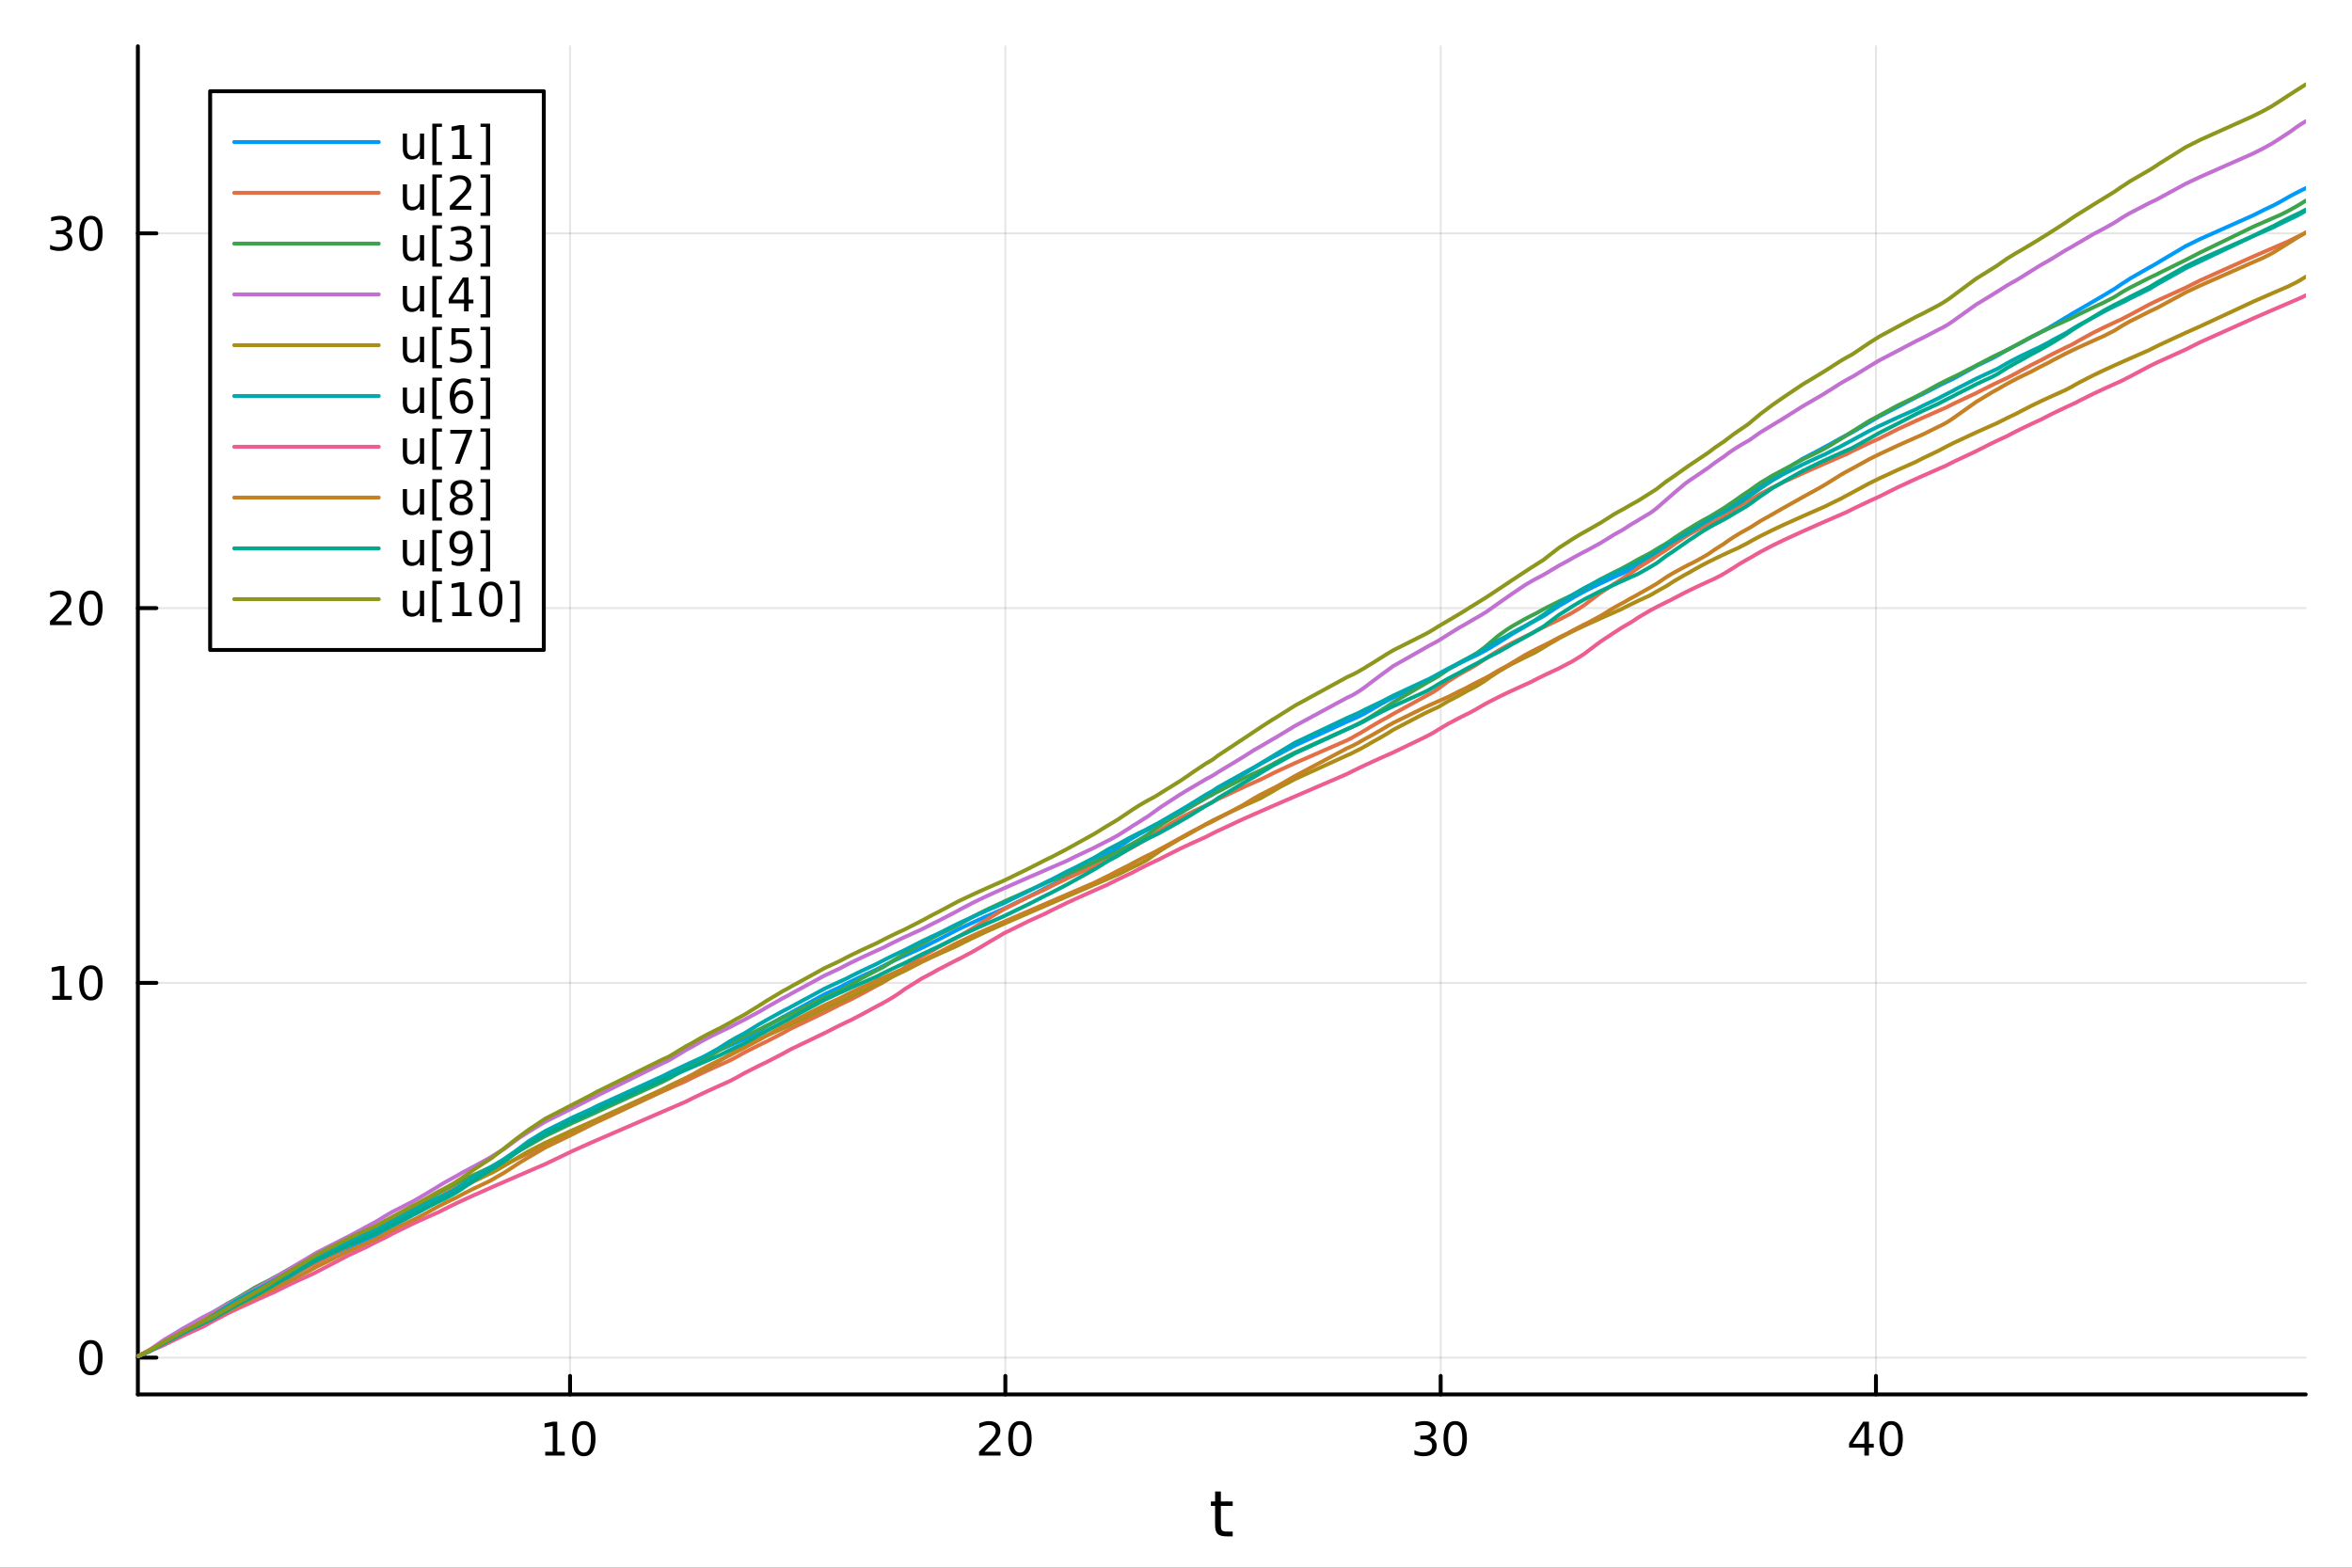 <?xml version="1.0" encoding="utf-8"?>
<svg xmlns="http://www.w3.org/2000/svg" xmlns:xlink="http://www.w3.org/1999/xlink" width="600" height="400" viewBox="0 0 2400 1600">
<rect x="0" y="0" width="2400" height="1600" fill="#333333" stroke="none"/>
<defs>
  <clipPath id="clip130">
    <rect x="0" y="0" width="2400" height="1600"/>
  </clipPath>
</defs>
<path clip-path="url(#clip130)" d="M0 1600 L2400 1600 L2400 0 L0 0  Z" fill="#ffffff" fill-rule="evenodd" fill-opacity="1"/>
<defs>
  <clipPath id="clip131">
    <rect x="480" y="0" width="1681" height="1600"/>
  </clipPath>
</defs>
<path clip-path="url(#clip130)" d="M140.696 1423.18 L2352.76 1423.18 L2352.76 47.244 L140.696 47.244  Z" fill="#ffffff" fill-rule="evenodd" fill-opacity="1"/>
<defs>
  <clipPath id="clip132">
    <rect x="140" y="47" width="2213" height="1377"/>
  </clipPath>
</defs>
<polyline clip-path="url(#clip132)" style="stroke:#000000; stroke-linecap:round; stroke-linejoin:round; stroke-width:2; stroke-opacity:0.1; fill:none" points="581.686,1423.18 581.686,47.244 "/>
<polyline clip-path="url(#clip132)" style="stroke:#000000; stroke-linecap:round; stroke-linejoin:round; stroke-width:2; stroke-opacity:0.1; fill:none" points="1025.87,1423.18 1025.87,47.244 "/>
<polyline clip-path="url(#clip132)" style="stroke:#000000; stroke-linecap:round; stroke-linejoin:round; stroke-width:2; stroke-opacity:0.1; fill:none" points="1470.06,1423.18 1470.06,47.244 "/>
<polyline clip-path="url(#clip132)" style="stroke:#000000; stroke-linecap:round; stroke-linejoin:round; stroke-width:2; stroke-opacity:0.1; fill:none" points="1914.25,1423.18 1914.25,47.244 "/>
<polyline clip-path="url(#clip132)" style="stroke:#000000; stroke-linecap:round; stroke-linejoin:round; stroke-width:2; stroke-opacity:0.1; fill:none" points="140.696,1385.61 2352.76,1385.61 "/>
<polyline clip-path="url(#clip132)" style="stroke:#000000; stroke-linecap:round; stroke-linejoin:round; stroke-width:2; stroke-opacity:0.1; fill:none" points="140.696,1003.13 2352.76,1003.13 "/>
<polyline clip-path="url(#clip132)" style="stroke:#000000; stroke-linecap:round; stroke-linejoin:round; stroke-width:2; stroke-opacity:0.1; fill:none" points="140.696,620.645 2352.76,620.645 "/>
<polyline clip-path="url(#clip132)" style="stroke:#000000; stroke-linecap:round; stroke-linejoin:round; stroke-width:2; stroke-opacity:0.1; fill:none" points="140.696,238.16 2352.76,238.16 "/>
<polyline clip-path="url(#clip130)" style="stroke:#000000; stroke-linecap:round; stroke-linejoin:round; stroke-width:4; stroke-opacity:1; fill:none" points="140.696,1423.18 2352.76,1423.18 "/>
<polyline clip-path="url(#clip130)" style="stroke:#000000; stroke-linecap:round; stroke-linejoin:round; stroke-width:4; stroke-opacity:1; fill:none" points="581.686,1423.18 581.686,1404.28 "/>
<polyline clip-path="url(#clip130)" style="stroke:#000000; stroke-linecap:round; stroke-linejoin:round; stroke-width:4; stroke-opacity:1; fill:none" points="1025.87,1423.18 1025.87,1404.28 "/>
<polyline clip-path="url(#clip130)" style="stroke:#000000; stroke-linecap:round; stroke-linejoin:round; stroke-width:4; stroke-opacity:1; fill:none" points="1470.06,1423.18 1470.06,1404.28 "/>
<polyline clip-path="url(#clip130)" style="stroke:#000000; stroke-linecap:round; stroke-linejoin:round; stroke-width:4; stroke-opacity:1; fill:none" points="1914.25,1423.18 1914.25,1404.28 "/>
<path clip-path="url(#clip130)" d="M556.374 1481.64 L564.013 1481.64 L564.013 1455.28 L555.703 1456.95 L555.703 1452.69 L563.967 1451.02 L568.643 1451.02 L568.643 1481.64 L576.281 1481.64 L576.281 1485.58 L556.374 1485.58 L556.374 1481.64 Z" fill="#000000" fill-rule="nonzero" fill-opacity="1" /><path clip-path="url(#clip130)" d="M595.726 1454.1 Q592.115 1454.1 590.286 1457.66 Q588.48 1461.2 588.48 1468.33 Q588.48 1475.44 590.286 1479.01 Q592.115 1482.55 595.726 1482.55 Q599.36 1482.55 601.166 1479.01 Q602.994 1475.44 602.994 1468.33 Q602.994 1461.2 601.166 1457.66 Q599.36 1454.1 595.726 1454.1 M595.726 1450.39 Q601.536 1450.39 604.591 1455 Q607.67 1459.58 607.67 1468.33 Q607.67 1477.06 604.591 1481.67 Q601.536 1486.25 595.726 1486.25 Q589.916 1486.25 586.837 1481.67 Q583.781 1477.06 583.781 1468.33 Q583.781 1459.58 586.837 1455 Q589.916 1450.39 595.726 1450.39 Z" fill="#000000" fill-rule="nonzero" fill-opacity="1" /><path clip-path="url(#clip130)" d="M1004.65 1481.64 L1020.97 1481.64 L1020.97 1485.58 L999.021 1485.58 L999.021 1481.64 Q1001.68 1478.89 1006.27 1474.26 Q1010.87 1469.61 1012.05 1468.27 Q1014.3 1465.74 1015.18 1464.01 Q1016.08 1462.25 1016.08 1460.56 Q1016.08 1457.8 1014.14 1456.07 Q1012.22 1454.33 1009.11 1454.33 Q1006.91 1454.33 1004.46 1455.09 Q1002.03 1455.86 999.253 1457.41 L999.253 1452.69 Q1002.08 1451.55 1004.53 1450.97 Q1006.98 1450.39 1009.02 1450.39 Q1014.39 1450.39 1017.59 1453.08 Q1020.78 1455.77 1020.78 1460.26 Q1020.78 1462.39 1019.97 1464.31 Q1019.18 1466.2 1017.08 1468.8 Q1016.5 1469.47 1013.4 1472.69 Q1010.29 1475.88 1004.65 1481.64 Z" fill="#000000" fill-rule="nonzero" fill-opacity="1" /><path clip-path="url(#clip130)" d="M1040.78 1454.1 Q1037.17 1454.1 1035.34 1457.66 Q1033.54 1461.2 1033.54 1468.33 Q1033.54 1475.44 1035.34 1479.01 Q1037.17 1482.55 1040.78 1482.55 Q1044.41 1482.55 1046.22 1479.01 Q1048.05 1475.44 1048.05 1468.33 Q1048.05 1461.2 1046.22 1457.66 Q1044.41 1454.1 1040.78 1454.1 M1040.78 1450.39 Q1046.59 1450.39 1049.65 1455 Q1052.72 1459.58 1052.72 1468.33 Q1052.72 1477.06 1049.65 1481.67 Q1046.59 1486.25 1040.78 1486.25 Q1034.97 1486.25 1031.89 1481.67 Q1028.84 1477.06 1028.84 1468.33 Q1028.84 1459.58 1031.89 1455 Q1034.97 1450.39 1040.78 1450.39 Z" fill="#000000" fill-rule="nonzero" fill-opacity="1" /><path clip-path="url(#clip130)" d="M1458.9 1466.95 Q1462.26 1467.66 1464.13 1469.93 Q1466.03 1472.2 1466.03 1475.53 Q1466.03 1480.65 1462.51 1483.45 Q1458.99 1486.25 1452.51 1486.25 Q1450.34 1486.25 1448.02 1485.81 Q1445.73 1485.39 1443.28 1484.54 L1443.28 1480.02 Q1445.22 1481.16 1447.54 1481.74 Q1449.85 1482.32 1452.37 1482.32 Q1456.77 1482.32 1459.06 1480.58 Q1461.38 1478.84 1461.38 1475.53 Q1461.38 1472.48 1459.23 1470.77 Q1457.1 1469.03 1453.28 1469.03 L1449.25 1469.03 L1449.25 1465.19 L1453.46 1465.19 Q1456.91 1465.19 1458.74 1463.82 Q1460.57 1462.43 1460.57 1459.84 Q1460.57 1457.18 1458.67 1455.77 Q1456.8 1454.33 1453.28 1454.33 Q1451.36 1454.33 1449.16 1454.75 Q1446.96 1455.16 1444.32 1456.04 L1444.32 1451.88 Q1446.98 1451.14 1449.3 1450.77 Q1451.63 1450.39 1453.69 1450.39 Q1459.02 1450.39 1462.12 1452.83 Q1465.22 1455.23 1465.22 1459.35 Q1465.22 1462.22 1463.58 1464.21 Q1461.93 1466.18 1458.9 1466.95 Z" fill="#000000" fill-rule="nonzero" fill-opacity="1" /><path clip-path="url(#clip130)" d="M1484.9 1454.1 Q1481.29 1454.1 1479.46 1457.66 Q1477.65 1461.2 1477.65 1468.33 Q1477.65 1475.44 1479.46 1479.01 Q1481.29 1482.55 1484.9 1482.55 Q1488.53 1482.55 1490.34 1479.01 Q1492.17 1475.44 1492.17 1468.33 Q1492.17 1461.2 1490.34 1457.66 Q1488.53 1454.1 1484.9 1454.1 M1484.9 1450.39 Q1490.71 1450.39 1493.76 1455 Q1496.84 1459.58 1496.84 1468.33 Q1496.84 1477.06 1493.76 1481.67 Q1490.71 1486.25 1484.9 1486.25 Q1479.09 1486.25 1476.01 1481.67 Q1472.95 1477.06 1472.95 1468.33 Q1472.95 1459.58 1476.01 1455 Q1479.09 1450.39 1484.9 1450.39 Z" fill="#000000" fill-rule="nonzero" fill-opacity="1" /><path clip-path="url(#clip130)" d="M1902.42 1455.09 L1890.61 1473.54 L1902.42 1473.54 L1902.42 1455.09 M1901.19 1451.02 L1907.07 1451.02 L1907.07 1473.54 L1912 1473.54 L1912 1477.43 L1907.07 1477.43 L1907.07 1485.58 L1902.42 1485.58 L1902.42 1477.43 L1886.82 1477.43 L1886.82 1472.92 L1901.19 1451.02 Z" fill="#000000" fill-rule="nonzero" fill-opacity="1" /><path clip-path="url(#clip130)" d="M1929.73 1454.1 Q1926.12 1454.1 1924.29 1457.66 Q1922.49 1461.2 1922.49 1468.33 Q1922.49 1475.44 1924.29 1479.01 Q1926.12 1482.55 1929.73 1482.55 Q1933.37 1482.55 1935.17 1479.01 Q1937 1475.44 1937 1468.33 Q1937 1461.2 1935.17 1457.66 Q1933.37 1454.1 1929.73 1454.1 M1929.73 1450.39 Q1935.54 1450.39 1938.6 1455 Q1941.68 1459.58 1941.68 1468.33 Q1941.68 1477.06 1938.6 1481.67 Q1935.54 1486.25 1929.73 1486.25 Q1923.92 1486.25 1920.84 1481.67 Q1917.79 1477.06 1917.79 1468.33 Q1917.79 1459.58 1920.84 1455 Q1923.92 1450.39 1929.73 1450.39 Z" fill="#000000" fill-rule="nonzero" fill-opacity="1" /><path clip-path="url(#clip130)" d="M1245.79 1522.27 L1245.79 1532.4 L1257.85 1532.4 L1257.85 1536.95 L1245.79 1536.95 L1245.79 1556.3 Q1245.79 1560.66 1246.96 1561.9 Q1248.17 1563.14 1251.83 1563.14 L1257.85 1563.14 L1257.85 1568.04 L1251.83 1568.04 Q1245.05 1568.04 1242.48 1565.53 Q1239.9 1562.98 1239.9 1556.3 L1239.9 1536.95 L1235.6 1536.95 L1235.6 1532.4 L1239.9 1532.4 L1239.9 1522.27 L1245.79 1522.27 Z" fill="#000000" fill-rule="nonzero" fill-opacity="1" /><polyline clip-path="url(#clip130)" style="stroke:#000000; stroke-linecap:round; stroke-linejoin:round; stroke-width:4; stroke-opacity:1; fill:none" points="140.696,1423.18 140.696,47.244 "/>
<polyline clip-path="url(#clip130)" style="stroke:#000000; stroke-linecap:round; stroke-linejoin:round; stroke-width:4; stroke-opacity:1; fill:none" points="140.696,1385.61 159.593,1385.61 "/>
<polyline clip-path="url(#clip130)" style="stroke:#000000; stroke-linecap:round; stroke-linejoin:round; stroke-width:4; stroke-opacity:1; fill:none" points="140.696,1003.13 159.593,1003.13 "/>
<polyline clip-path="url(#clip130)" style="stroke:#000000; stroke-linecap:round; stroke-linejoin:round; stroke-width:4; stroke-opacity:1; fill:none" points="140.696,620.645 159.593,620.645 "/>
<polyline clip-path="url(#clip130)" style="stroke:#000000; stroke-linecap:round; stroke-linejoin:round; stroke-width:4; stroke-opacity:1; fill:none" points="140.696,238.16 159.593,238.16 "/>
<path clip-path="url(#clip130)" d="M92.751 1371.41 Q89.14 1371.41 87.311 1374.98 Q85.506 1378.52 85.506 1385.65 Q85.506 1392.76 87.311 1396.32 Q89.14 1399.86 92.751 1399.86 Q96.385 1399.86 98.191 1396.32 Q100.02 1392.76 100.02 1385.65 Q100.02 1378.52 98.191 1374.98 Q96.385 1371.41 92.751 1371.41 M92.751 1367.71 Q98.561 1367.71 101.617 1372.32 Q104.696 1376.9 104.696 1385.65 Q104.696 1394.38 101.617 1398.98 Q98.561 1403.57 92.751 1403.57 Q86.941 1403.57 83.862 1398.98 Q80.807 1394.38 80.807 1385.65 Q80.807 1376.9 83.862 1372.32 Q86.941 1367.71 92.751 1367.71 Z" fill="#000000" fill-rule="nonzero" fill-opacity="1" /><path clip-path="url(#clip130)" d="M53.4 1016.47 L61.038 1016.47 L61.038 990.109 L52.728 991.775 L52.728 987.516 L60.992 985.849 L65.668 985.849 L65.668 1016.47 L73.307 1016.47 L73.307 1020.41 L53.4 1020.41 L53.4 1016.47 Z" fill="#000000" fill-rule="nonzero" fill-opacity="1" /><path clip-path="url(#clip130)" d="M92.751 988.928 Q89.14 988.928 87.311 992.493 Q85.506 996.034 85.506 1003.16 Q85.506 1010.27 87.311 1013.84 Q89.14 1017.38 92.751 1017.38 Q96.385 1017.38 98.191 1013.84 Q100.02 1010.27 100.02 1003.16 Q100.02 996.034 98.191 992.493 Q96.385 988.928 92.751 988.928 M92.751 985.224 Q98.561 985.224 101.617 989.831 Q104.696 994.414 104.696 1003.16 Q104.696 1011.89 101.617 1016.5 Q98.561 1021.08 92.751 1021.08 Q86.941 1021.08 83.862 1016.5 Q80.807 1011.89 80.807 1003.16 Q80.807 994.414 83.862 989.831 Q86.941 985.224 92.751 985.224 Z" fill="#000000" fill-rule="nonzero" fill-opacity="1" /><path clip-path="url(#clip130)" d="M56.617 633.989 L72.936 633.989 L72.936 637.925 L50.992 637.925 L50.992 633.989 Q53.654 631.235 58.237 626.605 Q62.844 621.952 64.025 620.61 Q66.27 618.087 67.149 616.351 Q68.052 614.591 68.052 612.902 Q68.052 610.147 66.108 608.411 Q64.186 606.675 61.085 606.675 Q58.886 606.675 56.432 607.439 Q54.001 608.203 51.224 609.753 L51.224 605.031 Q54.048 603.897 56.501 603.318 Q58.955 602.74 60.992 602.74 Q66.362 602.74 69.557 605.425 Q72.751 608.11 72.751 612.601 Q72.751 614.73 71.941 616.652 Q71.154 618.55 69.048 621.142 Q68.469 621.814 65.367 625.031 Q62.265 628.226 56.617 633.989 Z" fill="#000000" fill-rule="nonzero" fill-opacity="1" /><path clip-path="url(#clip130)" d="M92.751 606.443 Q89.14 606.443 87.311 610.008 Q85.506 613.55 85.506 620.679 Q85.506 627.786 87.311 631.351 Q89.14 634.892 92.751 634.892 Q96.385 634.892 98.191 631.351 Q100.02 627.786 100.02 620.679 Q100.02 613.55 98.191 610.008 Q96.385 606.443 92.751 606.443 M92.751 602.74 Q98.561 602.74 101.617 607.346 Q104.696 611.929 104.696 620.679 Q104.696 629.406 101.617 634.013 Q98.561 638.596 92.751 638.596 Q86.941 638.596 83.862 634.013 Q80.807 629.406 80.807 620.679 Q80.807 611.929 83.862 607.346 Q86.941 602.74 92.751 602.74 Z" fill="#000000" fill-rule="nonzero" fill-opacity="1" /><path clip-path="url(#clip130)" d="M66.756 236.806 Q70.112 237.523 71.987 239.792 Q73.885 242.06 73.885 245.394 Q73.885 250.509 70.367 253.31 Q66.849 256.111 60.367 256.111 Q58.191 256.111 55.876 255.671 Q53.585 255.255 51.131 254.398 L51.131 249.884 Q53.075 251.019 55.39 251.597 Q57.705 252.176 60.228 252.176 Q64.626 252.176 66.918 250.44 Q69.233 248.704 69.233 245.394 Q69.233 242.338 67.08 240.625 Q64.95 238.889 61.131 238.889 L57.103 238.889 L57.103 235.046 L61.316 235.046 Q64.765 235.046 66.594 233.681 Q68.423 232.292 68.423 229.699 Q68.423 227.037 66.525 225.625 Q64.65 224.19 61.131 224.19 Q59.21 224.19 57.011 224.607 Q54.812 225.023 52.173 225.903 L52.173 221.736 Q54.835 220.996 57.15 220.625 Q59.487 220.255 61.548 220.255 Q66.872 220.255 69.974 222.685 Q73.075 225.093 73.075 229.213 Q73.075 232.083 71.432 234.074 Q69.788 236.042 66.756 236.806 Z" fill="#000000" fill-rule="nonzero" fill-opacity="1" /><path clip-path="url(#clip130)" d="M92.751 223.958 Q89.14 223.958 87.311 227.523 Q85.506 231.065 85.506 238.195 Q85.506 245.301 87.311 248.866 Q89.14 252.407 92.751 252.407 Q96.385 252.407 98.191 248.866 Q100.02 245.301 100.02 238.195 Q100.02 231.065 98.191 227.523 Q96.385 223.958 92.751 223.958 M92.751 220.255 Q98.561 220.255 101.617 224.861 Q104.696 229.445 104.696 238.195 Q104.696 246.921 101.617 251.528 Q98.561 256.111 92.751 256.111 Q86.941 256.111 83.862 251.528 Q80.807 246.921 80.807 238.195 Q80.807 229.445 83.862 224.861 Q86.941 220.255 92.751 220.255 Z" fill="#000000" fill-rule="nonzero" fill-opacity="1" /><polyline clip-path="url(#clip132)" style="stroke:#009af9; stroke-linecap:round; stroke-linejoin:round; stroke-width:4; stroke-opacity:1; fill:none" points="140.696,1384.24 140.696,1384.24 143.25,1383.14 149.364,1380.51 152.463,1379.17 153.476,1378.65 153.617,1378.57 167.427,1370.9 174.454,1367.33 186.869,1360.55 191.519,1358.18 205.332,1351.51 206.884,1350.79 209.829,1349.42 211.192,1348.79 214.705,1347.19 215.486,1346.76 232.069,1337.37 239.428,1333.63 239.884,1333.4 260.494,1322.51 266.766,1319.01 273.594,1314.92 277.121,1312.93 278.768,1312.03 280.287,1311.21 286.362,1308.02 293.282,1304.56 300.024,1300.81 317.317,1291.04 320.289,1289.52 323.141,1288.08 356.029,1272.75 367.351,1267.74 372.812,1265.34 382.559,1261.09 386.618,1259 392.918,1255.4 400.971,1251.11 420.58,1240.44 425.207,1238.16 433.892,1233.39 445.518,1226.72 448.614,1225.08 453.895,1222.36 462.457,1217.53 465.559,1215.63 471.111,1211.98 473.807,1210.32 483.875,1203.85 498.514,1194.84 502.049,1192.61 502.118,1192.57 506.879,1189.36 513.426,1185.3 514.072,1184.86 514.128,1184.83 525.177,1177.22 526.978,1175.95 529.99,1173.92 539.007,1167.69 556.262,1156.71 585.319,1141.99 604.162,1133.41 608.553,1131.11 609.802,1130.47 676.166,1100.23 680.988,1098.14 683.175,1097.19 685.928,1095.78 699.212,1088.41 706.771,1084.58 715.326,1080.43 722.019,1077.3 732.104,1072.69 735.013,1071.39 743.562,1067.58 744.592,1067.12 750.82,1064.38 759.496,1060.58 760.462,1060.07 774.8,1052.06 779.194,1049.46 781.547,1047.93 798.864,1037.97 803.831,1035.4 804.856,1034.8 807.484,1033.28 841.717,1014.63 856.765,1007.63 863.395,1004.14 868.665,1001.49 879.555,996.245 895.199,989.065 899.26,986.924 901.45,985.798 906.594,983.217 911.602,980.777 916.709,978.348 918.681,977.423 923.223,975.317 940.995,967.299 951.612,961.888 956.76,959.388 976.461,949.141 980.454,947.219 991.456,942.079 999.419,938.461 1007.16,934.998 1024.61,927.318 1049.75,915.1 1066.86,906.35 1072.56,903.628 1088.37,895.38 1097.32,890.428 1116.28,879.902 1117.16,879.376 1130.01,871.455 1132.62,869.998 1140.54,865.198 1141.81,864.367 1141.96,864.255 1152.47,857.195 1155.23,855.515 1162.19,851.521 1169.25,847.746 1171.01,846.839 1171.87,846.398 1177.73,843.468 1181.44,841.668 1183.75,840.558 1186.07,839.457 1203.99,830.174 1205.14,829.519 1210.47,826.171 1217.86,821.894 1218.2,821.67 1230.58,814.368 1236.84,811.022 1237.34,810.718 1238.55,809.898 1242.78,806.803 1268.93,790.019 1269.09,789.932 1279.45,783.849 1285.76,779.984 1286.85,779.347 1298.32,773.067 1301.48,771.443 1305.46,769.445 1321.38,760.877 1321.47,760.834 1374.66,736.452 1378.86,734.618 1380.69,733.819 1385.85,731.575 1388.4,730.257 1391.83,728.526 1395.2,726.593 1398.77,724.614 1410.17,717.925 1410.22,717.898 1415.5,715.069 1421.65,711.915 1454.07,696.741 1454.11,696.723 1457.95,694.709 1461.16,692.81 1463.52,691.46 1464.17,691.038 1466.96,689.278 1467.06,689.217 1477.75,683.017 1489.47,676.916 1495.7,673.865 1498.81,672.374 1506.43,668.803 1506.8,668.632 1507.25,668.424 1508.22,667.894 1514.33,664.665 1515.42,664.108 1517.19,663.062 1520.44,661.199 1528.82,656.059 1537.51,650.617 1542.77,647.199 1556.33,639.391 1562.23,635.856 1565.14,634.201 1567.93,632.663 1574.15,629.37 1575.2,628.743 1575.95,628.233 1578.74,626.397 1590.92,618.349 1600.25,613.013 1602.4,611.679 1605.58,609.772 1613.01,605.581 1616.38,603.776 1617.42,603.232 1620.03,601.883 1620.29,601.746 1631.86,596.037 1633.14,595.423 1633.29,595.353 1647.12,588.936 1654.21,585.734 1657.33,584.339 1663,581.822 1666.32,580.355 1670.51,578.513 1672.93,577.256 1683.07,571.497 1684.06,570.965 1686.26,569.625 1689.59,567.66 1690.36,567.146 1691.58,566.253 1699.21,560.502 1701.96,558.624 1705.81,556.117 1705.92,556.051 1708.87,553.988 1719.73,546.418 1723.89,543.522 1728.58,540.473 1737.14,534.781 1743.46,531.002 1743.91,530.747 1749.48,527.224 1756.34,523.224 1758.54,522.008 1758.59,521.972 1761.27,520.094 1764.44,517.969 1768.01,515.415 1774.01,511.445 1776.84,509.692 1782.91,505.688 1784.71,504.568 1784.82,504.487 1786.65,503.076 1787.79,502.224 1796.14,495.865 1808.58,487.093 1819.27,480.753 1820.18,480.17 1839.51,468.103 1855.68,459.743 1861.94,456.262 1862.86,455.764 1867.86,453.142 1878.55,447.098 1884.29,444.098 1890.11,441.18 1890.51,440.979 1891.27,440.542 1907.31,431.027 1917.85,424.837 1936.25,415.379 1954.8,405.638 1962.28,402.031 1978.1,393.758 1981.65,392.019 1985.85,390.005 1986.32,389.781 1988.41,388.792 1992.67,386.806 1995.52,385.261 1995.99,385.008 2016.63,373.588 2018.4,372.699 2033.01,365.673 2037.75,363.11 2038.46,362.737 2048.03,357.204 2057.99,351.973 2061.93,350.004 2072.6,344.144 2081.11,339.833 2083.21,338.628 2090.21,334.798 2095.31,331.764 2107.31,324.435 2109.87,322.999 2113.51,320.742 2117.67,318.283 2122.21,315.726 2135.88,307.751 2146.31,301.623 2156.94,295.28 2157.98,294.61 2164.79,289.966 2168.75,287.483 2173.3,284.427 2193.13,273.05 2194.99,272.09 2200.9,268.675 2203.38,267.107 2230.19,251.236 2245.22,243.855 2298.96,219.86 2308.98,214.823 2317.08,210.945 2319.92,209.616 2326.98,205.848 2335.41,200.995 2337.31,199.959 2343.28,196.815 2347.33,194.764 2348.59,194.134 2352.76,192.091 "/>
<polyline clip-path="url(#clip132)" style="stroke:#e26f46; stroke-linecap:round; stroke-linejoin:round; stroke-width:4; stroke-opacity:1; fill:none" points="140.696,1384.24 140.696,1384.24 143.25,1382.93 149.364,1379.89 152.463,1378.39 153.476,1377.9 153.617,1377.83 167.427,1370.5 174.454,1366.53 186.869,1360.09 191.519,1357.81 205.332,1350.42 206.884,1349.64 209.829,1347.95 211.192,1347.06 214.705,1344.87 215.486,1344.4 232.069,1335.24 239.428,1331.56 239.884,1331.3 260.494,1320.52 266.766,1317.51 273.594,1314.32 277.121,1312.42 278.768,1311.55 280.287,1310.76 286.362,1307.23 293.282,1303.47 300.024,1300.01 317.317,1291.71 320.289,1290.34 323.141,1288.8 356.029,1271.44 367.351,1265.42 372.812,1262.28 382.559,1256.39 386.618,1254.13 392.918,1250.79 400.971,1246.16 420.58,1236.15 425.207,1233.59 433.892,1229.06 445.518,1223.38 448.614,1221.67 453.895,1218.46 462.457,1213.66 465.559,1212.01 471.111,1209.16 473.807,1207.82 483.875,1202.97 498.514,1196.23 502.049,1194.63 502.118,1194.6 506.879,1192.48 513.426,1189.58 514.072,1189.29 514.128,1189.26 525.177,1183.67 526.978,1182.79 529.99,1181.34 539.007,1177.11 556.262,1169.3 585.319,1155.16 604.162,1146.7 608.553,1144.77 609.802,1144.11 676.166,1113.63 680.988,1111.54 683.175,1110.59 685.928,1109.4 699.212,1103.65 706.771,1099.83 715.326,1095.7 722.019,1092.58 732.104,1087.98 735.013,1086.67 743.562,1082.87 744.592,1082.33 750.82,1079.14 759.496,1074.27 760.462,1073.76 774.8,1066.51 779.194,1064.41 781.547,1063.3 798.864,1054.33 803.831,1051.56 804.856,1051 807.484,1049.6 841.717,1033.16 856.765,1025.51 863.395,1022.34 868.665,1019.88 879.555,1014.18 895.199,1005.67 899.26,1003.63 901.45,1002.37 906.594,999.131 911.602,995.795 916.709,992.245 918.681,990.79 923.223,987.273 940.995,975.83 951.612,970.084 956.76,967.075 976.461,956.807 980.454,954.567 991.456,948.05 999.419,943.21 1007.16,938.349 1024.61,927.805 1049.75,915.257 1066.86,907.45 1072.56,904.479 1088.37,896.771 1097.32,892.627 1116.28,884.132 1117.16,883.74 1130.01,878.103 1132.62,876.757 1140.54,872.798 1141.81,872.182 1141.96,872.108 1152.47,866.413 1155.23,864.997 1162.19,861.024 1169.25,856.745 1171.01,855.735 1171.87,855.174 1177.73,851.096 1181.44,848.712 1183.75,847.282 1186.07,845.705 1203.99,835.08 1205.14,834.467 1210.47,831.696 1217.86,828.02 1218.2,827.85 1230.58,821.993 1236.84,818.653 1237.34,818.393 1238.55,817.773 1242.78,815.633 1268.93,803.326 1269.09,803.253 1279.45,798.621 1285.76,795.832 1286.85,795.352 1298.32,789.559 1301.48,788.031 1305.46,786.135 1321.38,778.812 1321.47,778.774 1374.66,755.469 1378.86,753.324 1380.69,752.255 1385.85,749.361 1388.4,747.98 1391.83,745.903 1395.2,743.946 1398.77,741.662 1410.17,735.039 1410.22,735.013 1415.5,732.204 1421.65,728.605 1454.07,710.896 1454.11,710.879 1457.95,708.743 1461.16,707.015 1463.52,705.583 1464.17,705.195 1466.96,703.343 1467.06,703.271 1477.75,695.354 1489.47,688.116 1495.7,684.664 1498.81,683.012 1506.43,678.573 1506.8,678.335 1507.25,678.047 1508.22,677.433 1514.33,673.29 1515.42,672.595 1517.19,671.485 1520.44,669.256 1528.82,663.989 1537.51,659.075 1542.77,656.294 1556.33,649.573 1562.23,646.786 1565.14,645.198 1567.93,643.717 1574.15,640.526 1575.2,640.002 1575.95,639.627 1578.74,638.252 1590.92,632.465 1600.25,627.535 1602.4,626.449 1605.58,624.613 1613.01,620.008 1616.38,617.787 1617.42,617.04 1620.03,615.009 1620.29,614.783 1631.86,606.111 1633.14,605.146 1633.29,605.037 1647.12,595.905 1654.21,591.32 1657.33,589.194 1663,585.582 1666.32,583.328 1670.51,580.318 1672.93,578.678 1683.07,572.397 1684.06,571.743 1686.26,570.33 1689.59,568 1690.36,567.474 1691.58,566.666 1699.21,561.907 1701.96,560.088 1705.81,557.348 1705.92,557.267 1708.87,555.053 1719.73,547.811 1723.89,545.33 1728.58,542.665 1737.14,538.107 1743.46,534.926 1743.91,534.706 1749.48,532.003 1756.34,528.257 1758.54,526.927 1758.59,526.894 1761.27,525.324 1764.44,523.267 1768.01,521.062 1774.01,517.113 1776.84,515.369 1782.91,511.836 1784.71,510.834 1784.82,510.77 1786.65,509.769 1787.79,509.06 1796.14,504.155 1808.58,497.569 1819.27,492.341 1820.18,491.908 1839.51,483.022 1855.68,475.848 1861.94,473.108 1862.86,472.703 1867.86,470.522 1878.55,465.876 1884.29,463.389 1890.11,460.433 1890.51,460.23 1891.27,459.852 1907.31,452.209 1917.85,447.409 1936.25,438.163 1954.8,429.598 1962.28,426.25 1978.1,419.278 1981.65,417.725 1985.85,415.895 1986.32,415.65 1988.41,414.57 1992.67,412.424 1995.52,411.018 1995.99,410.787 2016.63,401.127 2018.4,400.179 2033.01,392.813 2037.75,390.548 2038.46,390.213 2048.03,385.774 2057.99,380.586 2061.93,378.317 2072.6,372.6 2081.11,368.362 2083.21,367.344 2090.21,363.507 2095.31,360.86 2107.31,354.957 2109.87,353.739 2113.51,352.037 2117.67,349.786 2122.21,347.062 2135.88,339.628 2146.31,334.454 2156.94,329.444 2157.98,328.962 2164.79,325.852 2168.75,323.755 2173.3,321.42 2193.13,310.784 2194.99,309.866 2200.9,307.009 2203.38,305.835 2230.19,293.649 2245.22,286.102 2298.96,261.95 2308.98,257.601 2317.08,254.093 2319.92,252.864 2326.98,249.818 2335.41,246.178 2337.31,245.201 2343.28,242.212 2347.33,240.244 2348.59,239.637 2352.76,237.335 "/>
<polyline clip-path="url(#clip132)" style="stroke:#3da44d; stroke-linecap:round; stroke-linejoin:round; stroke-width:4; stroke-opacity:1; fill:none" points="140.696,1384.24 140.696,1384.24 143.25,1382.93 149.364,1379.89 152.463,1378.14 153.476,1377.58 153.617,1377.5 167.427,1369.44 174.454,1365.23 186.869,1358.53 191.519,1355.82 205.332,1347.59 206.884,1346.61 209.829,1344.58 211.192,1343.67 214.705,1341.13 215.486,1340.59 232.069,1330.42 239.428,1326.48 239.884,1326.2 260.494,1313.88 266.766,1310.62 273.594,1307.23 277.121,1305.25 278.768,1304.35 280.287,1303.53 286.362,1300.35 293.282,1296.39 300.024,1292.77 317.317,1284.25 320.289,1282.86 323.141,1281.53 356.029,1266.83 367.351,1261.12 372.812,1258.08 382.559,1253.01 386.618,1251 392.918,1247.48 400.971,1242.69 420.58,1232.48 425.207,1229.89 433.892,1225.32 445.518,1218.83 448.614,1216.96 453.895,1213.94 462.457,1209.36 465.559,1207.77 471.111,1205.02 473.807,1203.71 483.875,1198.96 498.514,1192.31 502.049,1190.45 502.118,1190.41 506.879,1187.62 513.426,1184.01 514.072,1183.66 514.128,1183.63 525.177,1177.24 526.978,1176.27 529.99,1174.43 539.007,1169.32 556.262,1159.52 585.319,1145.54 604.162,1137.12 608.553,1135.19 609.802,1134.53 676.166,1104.07 680.988,1101.6 683.175,1100.51 685.928,1098.93 699.212,1091 706.771,1086.97 715.326,1082.68 722.019,1078.96 732.104,1073.05 735.013,1071.23 743.562,1066.25 744.592,1065.68 750.82,1062.35 759.496,1057.97 760.462,1057.5 774.8,1050.71 779.194,1048.35 781.547,1047.12 798.864,1038.63 803.831,1036.32 804.856,1035.85 807.484,1034.43 841.717,1017.89 856.765,1011.16 863.395,1007.75 868.665,1004.74 879.555,998.236 895.199,990.049 899.26,988.064 901.45,986.83 906.594,983.64 911.602,980.343 916.709,977.217 918.681,975.901 923.223,973.016 940.995,963.105 951.612,957.108 956.76,954.409 976.461,944.842 980.454,942.683 991.456,936.326 999.419,932.137 1007.16,928.284 1024.61,920.095 1049.75,908.883 1066.86,901.418 1072.56,898.947 1088.37,892.108 1097.32,888.242 1116.28,880.069 1117.16,879.686 1130.01,874.15 1132.62,873.029 1140.54,869.041 1141.81,868.421 1141.96,868.347 1152.47,862.628 1155.23,861.208 1162.19,857.225 1169.25,852.939 1171.01,851.782 1171.87,851.153 1177.73,846.676 1181.44,844.09 1183.75,842.55 1186.07,840.873 1203.99,829.747 1205.14,829.114 1210.47,825.852 1217.86,821.665 1218.2,821.475 1230.58,814.257 1236.84,810.938 1237.34,810.679 1238.55,810.063 1242.78,807.934 1268.93,794.338 1269.09,794.261 1279.45,789.416 1285.76,786.539 1286.85,786.046 1298.32,780.15 1301.48,778.347 1305.46,776.158 1321.38,768.069 1321.47,768.028 1374.66,744.061 1378.86,742.234 1380.69,741.286 1385.85,738.684 1388.4,737.424 1391.83,735.489 1395.2,733.652 1398.77,731.477 1410.17,724.336 1410.22,724.304 1415.5,720.929 1421.65,716.82 1454.07,697.881 1454.11,697.864 1457.95,695.669 1461.16,693.898 1463.52,692.632 1464.17,692.287 1466.96,690.604 1467.06,690.538 1477.75,683.102 1489.47,676.182 1495.7,672.843 1498.81,671.236 1506.43,666.885 1506.8,666.65 1507.25,666.328 1508.22,665.643 1514.33,661.115 1515.42,660.272 1517.19,658.787 1520.44,655.944 1528.82,648.85 1537.51,642.646 1542.77,639.296 1556.33,631.604 1562.23,628.547 1565.14,627.086 1567.93,625.71 1574.15,622.247 1575.2,621.684 1575.95,621.282 1578.74,619.815 1590.92,613.738 1600.25,609.328 1602.4,608.334 1605.58,606.873 1613.01,602.963 1616.38,600.988 1617.42,600.396 1620.03,598.938 1620.29,598.767 1631.86,591.939 1633.14,591.232 1633.29,591.153 1647.12,584.023 1654.21,580.596 1657.33,578.872 1663,575.863 1666.32,573.896 1670.51,571.521 1672.93,570.196 1683.07,564.922 1684.06,564.344 1686.26,563.087 1689.59,560.966 1690.36,560.486 1691.58,559.744 1699.21,555.33 1701.96,553.608 1705.81,550.986 1705.92,550.909 1708.87,548.772 1719.73,541.74 1723.89,539.316 1728.58,536.339 1737.14,531.358 1743.46,527.954 1743.91,527.72 1749.48,524.445 1756.34,520.167 1758.54,518.879 1758.59,518.842 1761.27,517.101 1764.44,514.866 1768.01,512.488 1774.01,508.305 1776.84,506.242 1782.91,502.149 1784.71,501.007 1784.82,500.924 1786.65,499.644 1787.79,498.772 1796.14,492.896 1808.58,485.398 1819.27,479.705 1820.18,479.241 1839.51,468.826 1855.68,461.081 1861.94,457.741 1862.86,457.261 1867.86,454.338 1878.55,447.837 1884.29,444.233 1890.11,440.403 1890.51,440.147 1891.27,439.673 1907.31,429.622 1917.85,423.963 1936.25,413.92 1954.8,405.005 1962.28,401.033 1978.1,392.294 1981.65,390.489 1985.85,388.409 1986.32,388.179 1988.41,387.161 1992.67,385.126 1995.52,383.783 1995.99,383.562 2016.63,373.018 2018.4,372.026 2033.01,364.403 2037.75,362.084 2038.46,361.743 2048.03,357.228 2057.99,351.989 2061.93,349.706 2072.6,343.96 2081.11,339.707 2083.21,338.687 2090.21,335.359 2095.31,332.993 2107.31,327.546 2109.87,326.398 2113.51,324.782 2117.67,322.613 2122.21,320.317 2135.88,313.748 2146.31,308.956 2156.94,303.461 2157.98,302.854 2164.79,298.559 2168.75,296.234 2173.3,293.683 2193.13,283.616 2194.99,282.729 2200.9,279.957 2203.38,278.611 2230.19,265.4 2245.22,257.638 2298.96,231.54 2308.98,227.122 2317.08,223.577 2319.92,222.338 2326.98,219.272 2335.41,215.012 2337.31,213.924 2343.28,210.644 2347.33,208.2 2348.59,207.461 2352.76,204.775 "/>
<polyline clip-path="url(#clip132)" style="stroke:#c271d2; stroke-linecap:round; stroke-linejoin:round; stroke-width:4; stroke-opacity:1; fill:none" points="140.696,1384.24 140.696,1384.24 143.25,1382.93 149.364,1379.43 152.463,1377.74 153.476,1377.11 153.617,1377.01 167.427,1367.41 174.454,1363.23 186.869,1355.74 191.519,1353.2 205.332,1345.29 206.884,1344.47 209.829,1342.94 211.192,1342.24 214.705,1340.48 215.486,1340.09 232.069,1331.19 239.428,1327.57 239.884,1327.31 260.494,1315.47 266.766,1311.83 273.594,1308.12 277.121,1306 278.768,1305.05 280.287,1304.06 286.362,1300.3 293.282,1296.34 300.024,1292.24 317.317,1281.94 320.289,1280.11 323.141,1278.43 356.029,1261.69 367.351,1255.75 372.812,1252.63 382.559,1247.45 386.618,1245.09 392.918,1241.15 400.971,1236.54 420.58,1226.57 425.207,1224.01 433.892,1218.87 445.518,1211.89 448.614,1209.93 453.895,1206.78 462.457,1202.04 465.559,1200.41 471.111,1197.17 473.807,1195.67 483.875,1190.36 498.514,1182.32 502.049,1180.24 502.118,1180.2 506.879,1177.17 513.426,1173.29 514.072,1172.87 514.128,1172.83 525.177,1164.68 526.978,1163.35 529.99,1161.21 539.007,1155.4 556.262,1144.86 585.319,1130.41 604.162,1120.8 608.553,1118.71 609.802,1118.01 676.166,1085.08 680.988,1082.96 683.175,1081.82 685.928,1080.19 699.212,1072.09 706.771,1068 715.326,1063.04 722.019,1059.46 732.104,1054.38 735.013,1052.98 743.562,1048.94 744.592,1048.46 750.82,1045.13 759.496,1040.76 760.462,1040.2 774.8,1032.54 779.194,1030.01 781.547,1028.51 798.864,1018.71 803.831,1016.17 804.856,1015.57 807.484,1014.07 841.717,995.49 856.765,988.497 863.395,985.012 868.665,982.36 879.555,977.117 895.199,969.939 899.26,968.118 901.45,967.141 906.594,964.464 911.602,961.949 916.709,959.459 918.681,958.514 923.223,956.368 940.995,948.254 951.612,942.813 956.76,940.302 976.461,930.033 980.454,927.793 991.456,922.024 999.419,918.11 1007.16,914.446 1024.61,906.502 1049.75,895.43 1066.86,888 1072.56,885.536 1088.37,878.71 1097.32,874.213 1116.28,865.31 1117.16,864.832 1130.01,858.259 1132.62,856.993 1140.54,852.652 1141.81,851.88 1141.96,851.789 1152.47,845.102 1155.23,843.271 1162.19,838.969 1169.25,834.447 1171.01,833.387 1171.87,832.803 1177.73,828.59 1181.44,825.845 1183.75,824.218 1186.07,822.652 1203.99,811.026 1205.14,810.372 1210.47,807.029 1217.86,802.757 1218.2,802.533 1230.58,795.237 1236.84,791.892 1237.34,791.632 1238.55,790.91 1242.78,788.123 1268.93,772.355 1269.09,772.258 1279.45,765.634 1285.76,762.018 1286.85,761.417 1298.32,754.655 1301.48,752.937 1305.46,750.524 1321.38,740.873 1321.47,740.819 1374.66,712.033 1378.86,710.122 1380.69,709.143 1385.85,706.068 1388.4,704.404 1391.83,701.994 1395.2,699.489 1398.77,696.706 1410.17,688.169 1410.22,688.136 1415.5,684.321 1421.65,679.815 1454.07,661.389 1454.11,661.369 1457.95,659.2 1461.16,657.447 1463.52,656.192 1464.17,655.85 1466.96,654.405 1467.06,654.346 1477.75,647.586 1489.47,640.33 1495.7,636.872 1498.81,634.967 1506.43,630.596 1506.8,630.393 1507.25,630.146 1508.22,629.618 1514.33,625.935 1515.42,625.31 1517.19,624.16 1520.44,621.865 1528.82,615.864 1537.51,609.813 1542.77,606.128 1556.33,596.988 1562.23,593.53 1565.14,591.906 1567.93,590.394 1574.15,587.149 1575.2,586.529 1575.95,586.087 1578.74,584.485 1590.92,577.177 1600.25,572.187 1602.4,570.915 1605.58,569.089 1613.01,565.046 1616.38,563.294 1617.42,562.764 1620.03,561.449 1620.29,561.315 1631.86,554.939 1633.14,554.27 1633.29,554.182 1647.12,545.574 1654.21,541.678 1657.33,539.792 1663,536.108 1666.32,534.085 1670.51,531.65 1672.93,530.098 1683.07,524.099 1684.06,523.466 1686.26,521.917 1689.59,519.404 1690.36,518.775 1691.58,517.708 1699.21,511.057 1701.96,508.703 1705.81,505.313 1705.92,505.226 1708.87,502.586 1719.73,493.445 1723.89,490.452 1728.58,487.311 1737.14,481.496 1743.46,477.178 1743.91,476.852 1749.48,472.558 1756.34,467.838 1758.54,466.435 1758.59,466.395 1761.27,464.313 1764.44,461.977 1768.01,459.501 1774.01,455.639 1776.84,453.928 1782.91,450.453 1784.71,449.465 1784.82,449.392 1786.65,448.103 1787.79,447.322 1796.14,441.387 1808.58,433.835 1819.27,427.383 1820.18,426.794 1839.51,414.627 1855.68,405.241 1861.94,401.524 1862.86,400.919 1867.86,397.788 1878.55,390.973 1884.29,387.688 1890.11,384.548 1890.51,384.334 1891.27,383.872 1907.31,373.996 1917.85,367.677 1936.25,358.099 1954.8,348.305 1962.28,344.687 1978.1,336.399 1981.65,334.659 1985.85,332.312 1986.32,332.055 1988.41,330.753 1992.67,327.883 1995.52,325.834 1995.99,325.463 2016.63,310.729 2018.4,309.674 2033.01,300.763 2037.75,297.811 2038.46,297.386 2048.03,291.299 2057.99,285.696 2061.93,283.308 2072.6,276.627 2081.11,271.285 2083.21,270.053 2090.21,266.15 2095.31,263.074 2107.31,255.68 2109.87,254.234 2113.51,252.253 2117.67,249.733 2122.21,247.121 2135.88,239.035 2146.31,233.574 2156.94,227.655 2157.98,227.017 2164.79,222.547 2168.75,220.143 2173.3,217.516 2193.13,207.254 2194.99,206.356 2200.9,203.555 2203.38,202.199 2230.19,187.588 2245.22,180.472 2298.96,156.726 2308.98,151.697 2317.08,147.24 2319.92,145.522 2326.98,140.982 2335.41,135.476 2337.31,134.166 2343.28,129.851 2347.33,127.167 2348.59,126.362 2352.76,123.809 "/>
<polyline clip-path="url(#clip132)" style="stroke:#ac8d18; stroke-linecap:round; stroke-linejoin:round; stroke-width:4; stroke-opacity:1; fill:none" points="140.696,1384.24 140.696,1384.24 143.25,1382.93 149.364,1379.89 152.463,1378.14 153.476,1377.58 153.617,1377.5 167.427,1369.44 174.454,1365.75 186.869,1359.64 191.519,1357.09 205.332,1349.15 206.884,1348.2 209.829,1346.44 211.192,1345.65 214.705,1343.38 215.486,1342.9 232.069,1333.52 239.428,1329.25 239.884,1328.96 260.494,1317.28 266.766,1314.13 273.594,1310.82 277.121,1308.87 278.768,1307.85 280.287,1306.93 286.362,1303.39 293.282,1299.12 300.024,1295.3 317.317,1286.44 320.289,1285.01 323.141,1283.66 356.029,1268.79 367.351,1263.07 372.812,1260.02 382.559,1254.94 386.618,1252.92 392.918,1249.88 400.971,1246.11 420.58,1237.25 425.207,1234.85 433.892,1230.53 445.518,1225.03 448.614,1223.35 453.895,1220.6 462.457,1216.33 465.559,1214.84 471.111,1212.21 473.807,1210.74 483.875,1205.52 498.514,1198.47 502.049,1196.83 502.118,1196.79 506.879,1194.24 513.426,1190.4 514.072,1190.04 514.128,1190 525.177,1183.37 526.978,1182.37 529.99,1180.49 539.007,1175.26 556.262,1166.39 585.319,1152.98 604.162,1144.68 608.553,1142.76 609.802,1142.11 676.166,1111.72 680.988,1109.25 683.175,1108.16 685.928,1106.8 699.212,1100.5 706.771,1097.04 715.326,1093.19 722.019,1089.72 732.104,1084.07 735.013,1082.31 743.562,1076.84 744.592,1076.23 750.82,1072.66 759.496,1068.04 760.462,1067.54 774.8,1060.52 779.194,1058.46 781.547,1057.37 798.864,1049.55 803.831,1047.34 804.856,1046.89 807.484,1045.52 841.717,1029.28 856.765,1022.6 863.395,1019.69 868.665,1016.98 879.555,1011.66 895.199,1004.42 899.26,1002.59 901.45,1001.61 906.594,998.924 911.602,996.402 916.709,993.906 918.681,992.959 923.223,990.809 940.995,981.632 951.612,976.588 956.76,974.212 976.461,965.37 980.454,963.295 991.456,957.851 999.419,954.091 1007.16,950.531 1024.61,942.724 1049.75,931.73 1066.86,924.32 1072.56,921.859 1088.37,915.04 1097.32,911.179 1116.28,903.013 1117.16,902.631 1130.01,897.096 1132.62,895.976 1140.54,892.563 1141.81,892.017 1141.96,891.952 1152.47,886.706 1155.23,885.378 1162.19,882.096 1169.25,878.328 1171.01,877.276 1171.87,876.696 1177.73,872.505 1181.44,870.064 1183.75,868.414 1186.07,866.827 1203.99,856.155 1205.14,855.54 1210.47,852.761 1217.86,848.536 1218.2,848.344 1230.58,841.085 1236.84,837.753 1237.34,837.493 1238.55,836.875 1242.78,834.739 1268.93,822.445 1269.09,822.372 1279.45,817.742 1285.76,814.954 1286.85,814.383 1298.32,807.856 1301.48,805.93 1305.46,803.608 1321.38,795.173 1321.47,795.131 1374.66,770.865 1378.86,769.033 1380.69,768.083 1385.85,765.476 1388.4,764.215 1391.83,762.277 1395.2,760.438 1398.77,758.261 1410.17,751.885 1410.22,751.854 1415.5,748.72 1421.65,744.827 1454.07,727.878 1454.11,727.862 1457.95,726.066 1461.16,724.58 1463.52,723.498 1464.17,723.2 1466.96,721.932 1467.06,721.879 1477.75,715.622 1489.47,709.483 1495.7,705.95 1498.81,704.266 1506.43,700.319 1506.8,700.133 1507.25,699.868 1508.22,699.303 1514.33,695.419 1515.42,694.672 1517.19,693.482 1520.44,691.123 1528.82,685.595 1537.51,680.497 1542.77,677.634 1556.33,670.775 1562.23,667.949 1565.14,666.581 1567.93,665.059 1574.15,661.327 1575.2,660.726 1575.95,660.297 1578.74,658.514 1590.92,651.44 1600.25,646.561 1602.4,645.484 1605.58,643.915 1613.01,640.348 1616.38,638.764 1617.42,638.281 1620.03,637.075 1620.29,636.951 1631.86,631.701 1633.14,631.125 1633.29,631.06 1647.12,624.935 1654.21,621.825 1657.33,620.212 1663,617.368 1666.32,615.746 1670.51,613.738 1672.93,612.596 1683.07,607.903 1684.06,607.368 1686.26,606.202 1689.59,604.203 1690.36,603.748 1691.58,603.045 1699.21,598.83 1701.96,597.165 1705.81,594.611 1705.92,594.545 1708.87,592.689 1719.73,586.424 1723.89,584.207 1728.58,581.422 1737.14,576.702 1743.46,573.435 1743.91,573.21 1749.48,570.45 1756.34,567.16 1758.54,566.128 1758.59,566.102 1761.27,564.857 1764.44,563.393 1768.01,561.761 1774.01,559.044 1776.84,557.546 1782.91,554.446 1784.71,553.401 1784.82,553.335 1786.65,552.295 1787.79,551.659 1796.14,547.189 1808.58,541.012 1819.27,535.991 1820.18,535.571 1839.51,526.873 1855.68,519.769 1861.94,517.045 1862.86,516.642 1867.86,514.085 1878.55,508.869 1884.29,505.738 1890.11,502.718 1890.51,502.477 1891.27,502.029 1907.31,493.349 1917.85,488.179 1936.25,479.668 1954.8,471.425 1962.28,467.6 1978.1,460.023 1981.65,458.101 1985.85,455.904 1986.32,455.662 1988.41,454.596 1992.67,452.473 1995.52,451.081 1995.99,450.852 2016.63,441.25 2018.4,440.452 2033.01,433.954 2037.75,431.868 2038.46,431.497 2048.03,426.665 2057.99,421.904 2061.93,419.758 2072.6,414.282 2081.11,410.169 2083.21,409.175 2090.21,405.921 2095.31,403.596 2107.31,398.215 2109.87,396.867 2113.51,395.007 2117.67,392.603 2122.21,390.095 2135.88,383.099 2146.31,378.118 2156.94,373.231 2157.98,372.758 2164.79,369.698 2168.75,367.936 2173.3,365.92 2193.13,357.239 2194.99,356.276 2200.9,353.299 2203.38,352.084 2230.19,339.653 2245.22,332.994 2298.96,307.937 2308.98,303.555 2317.08,300.03 2319.92,298.797 2326.98,295.741 2335.41,292.094 2337.31,291.115 2343.28,288.122 2347.33,285.834 2348.59,285.032 2352.76,282.49 "/>
<polyline clip-path="url(#clip132)" style="stroke:#00a9ad; stroke-linecap:round; stroke-linejoin:round; stroke-width:4; stroke-opacity:1; fill:none" points="140.696,1384.24 140.696,1384.24 143.25,1383.14 149.364,1380.51 152.463,1378.92 153.476,1378.33 153.617,1378.24 167.427,1370.73 174.454,1367.21 186.869,1360.47 191.519,1357.76 205.332,1350.4 206.884,1349.49 209.829,1347.81 211.192,1347.05 214.705,1344.86 215.486,1344.32 232.069,1333.19 239.428,1328.47 239.884,1328.19 260.494,1316.98 266.766,1313.9 273.594,1310.15 277.121,1308.3 278.768,1307.32 280.287,1306.43 286.362,1303.02 293.282,1298.85 300.024,1295.09 317.317,1285.31 320.289,1283.79 323.141,1282.35 356.029,1267.01 367.351,1262 372.812,1259.6 382.559,1255.35 386.618,1253.26 392.918,1250.14 400.971,1246.28 420.58,1236.2 425.207,1233.99 433.892,1229.33 445.518,1223.54 448.614,1222.06 453.895,1219.58 462.457,1215.03 465.559,1213.2 471.111,1209.67 473.807,1207.83 483.875,1200.88 498.514,1192.38 502.049,1190.51 502.118,1190.47 506.879,1187.66 513.426,1183.55 514.072,1183.11 514.128,1183.07 525.177,1175.4 526.978,1174.13 529.99,1171.84 539.007,1165.03 556.262,1154.45 585.319,1139.98 604.162,1131.46 608.553,1129.17 609.802,1128.53 676.166,1098.32 680.988,1095.85 683.175,1094.76 685.928,1093.41 699.212,1087.11 706.771,1083.65 715.326,1079.8 722.019,1076.34 732.104,1070.69 735.013,1068.92 743.562,1063.45 744.592,1062.84 750.82,1059.27 759.496,1054.65 760.462,1054.07 774.8,1045.27 779.194,1042.86 781.547,1041.42 798.864,1031.88 803.831,1029.38 804.856,1028.88 807.484,1027.38 841.717,1008.86 856.765,1001.88 863.395,998.887 868.665,996.132 879.555,990.74 895.199,983.443 899.26,981.283 901.45,980.147 906.594,977.548 911.602,975.095 916.709,972.654 918.681,971.726 923.223,969.612 940.995,960.523 951.612,955.507 956.76,953.14 976.461,943.194 980.454,941.306 991.456,936.234 999.419,932.649 1007.16,929.208 1024.61,921.557 1049.75,909.355 1066.86,900.609 1072.56,897.888 1088.37,889.641 1097.32,885.324 1116.28,875.532 1117.16,875.028 1130.01,867.337 1132.62,865.912 1140.54,861.764 1141.81,861.124 1141.96,861.034 1152.47,855.188 1155.23,853.743 1162.19,850.225 1169.25,846.804 1171.01,845.822 1171.87,845.348 1177.73,842.218 1181.44,840.316 1183.75,838.96 1186.07,837.639 1203.99,827.245 1205.14,826.545 1210.47,823.423 1217.86,818.841 1218.2,818.635 1230.58,810.996 1236.84,807.538 1237.34,807.228 1238.55,806.39 1242.78,803.571 1268.93,789.023 1269.09,788.944 1279.45,783.229 1285.76,779.518 1286.85,778.811 1298.32,771.976 1301.48,769.989 1305.46,767.602 1321.38,758.02 1321.47,757.973 1374.66,732.715 1378.86,730.866 1380.69,730.061 1385.85,727.803 1388.4,726.479 1391.83,724.741 1395.2,723.072 1398.77,721.332 1410.17,715.961 1410.22,715.934 1415.5,713.116 1421.65,709.971 1454.07,694.822 1454.11,694.806 1457.95,693.097 1461.16,691.415 1463.52,690.206 1464.17,689.82 1466.96,688.203 1467.06,688.147 1477.75,682.356 1489.47,676.526 1495.7,673.103 1498.81,671.462 1506.43,667.6 1506.8,667.417 1507.25,667.157 1508.22,666.518 1514.33,662.7 1515.42,661.963 1517.19,660.788 1520.44,658.714 1528.82,653.754 1537.51,649.058 1542.77,645.97 1556.33,638.723 1562.23,635.344 1565.14,633.752 1567.93,632.041 1574.15,627.966 1575.2,627.316 1575.95,626.79 1578.74,624.672 1590.92,615.739 1600.25,609.985 1602.4,608.578 1605.58,606.575 1613.01,602.205 1616.38,600.337 1617.42,599.775 1620.03,598.386 1620.29,598.244 1631.86,592.404 1633.14,591.779 1633.29,591.708 1647.12,585.208 1654.21,581.979 1657.33,580.576 1663,578.044 1666.32,576.571 1670.51,574.722 1672.93,573.462 1683.07,567.691 1684.06,567.159 1686.26,565.817 1689.59,563.849 1690.36,563.401 1691.58,562.606 1699.21,557.359 1701.96,555.624 1705.81,553.29 1705.92,553.229 1708.87,551.517 1719.73,545.643 1723.89,543.206 1728.58,540.216 1737.14,534.607 1743.46,530.871 1743.91,530.618 1749.48,527.549 1756.34,523.97 1758.54,522.864 1758.59,522.836 1761.27,521.293 1764.44,519.518 1768.01,517.301 1774.01,513.791 1776.84,511.986 1782.91,507.891 1784.71,506.6 1784.82,506.518 1786.65,505.249 1787.79,504.479 1796.14,498.612 1808.58,490.303 1819.27,484.197 1820.18,483.707 1839.51,474.03 1855.68,466.561 1861.94,463.753 1862.86,463.34 1867.86,460.733 1878.55,455.443 1884.29,452.284 1890.11,449.242 1890.51,448.999 1891.27,448.549 1907.31,439.834 1917.85,434.652 1936.25,426.129 1954.8,417.881 1962.28,414.054 1978.1,406.476 1981.65,404.554 1985.85,402.356 1986.32,402.115 1988.41,401.048 1992.67,398.925 1995.52,397.303 1995.99,397.038 2016.63,386.44 2018.4,385.592 2033.01,378.804 2037.75,376.659 2038.46,376.28 2048.03,370.693 2057.99,365.425 2061.93,363.445 2072.6,358.295 2081.11,354.349 2083.21,353.215 2090.21,349.578 2095.31,346.65 2107.31,340.292 2109.87,338.796 2113.51,336.464 2117.67,333.933 2122.21,331.311 2135.88,324.084 2146.31,318.285 2156.94,312.879 2157.98,312.367 2164.79,309.094 2168.75,307.235 2173.3,304.772 2193.13,294.932 2194.99,293.904 2200.9,290.308 2203.38,288.879 2230.19,273.833 2245.22,266.626 2298.96,241.051 2308.98,236.652 2317.08,233.117 2319.92,231.881 2326.98,228.3 2335.41,224.208 2337.31,223.307 2343.28,220.52 2347.33,218.343 2348.59,217.572 2352.76,215.119 "/>
<polyline clip-path="url(#clip132)" style="stroke:#ed5d92; stroke-linecap:round; stroke-linejoin:round; stroke-width:4; stroke-opacity:1; fill:none" points="140.696,1384.24 140.696,1384.24 143.25,1383.14 149.364,1380.51 152.463,1379.17 153.476,1378.74 153.617,1378.67 167.427,1372.73 174.454,1369.19 186.869,1363.24 191.519,1361.09 205.332,1354.84 206.884,1354.15 209.829,1352.61 211.192,1351.79 214.705,1349.74 215.486,1349.3 232.069,1340.58 239.428,1337.01 239.884,1336.8 260.494,1327.32 266.766,1324.52 273.594,1321.5 277.121,1319.95 278.768,1319.23 280.287,1318.56 286.362,1315.45 293.282,1312.05 300.024,1308.84 317.317,1300.94 320.289,1299.61 323.141,1298.11 356.029,1280.94 367.351,1275.71 372.812,1273.24 382.559,1268.22 386.618,1266.22 392.918,1263.2 400.971,1258.86 420.58,1249.26 425.207,1247.11 433.892,1243.16 445.518,1237.97 448.614,1236.6 453.895,1233.87 462.457,1229.64 465.559,1228.16 471.111,1225.55 473.807,1224.3 483.875,1219.71 498.514,1213.2 502.049,1211.64 502.118,1211.61 506.879,1209.52 513.426,1206.66 514.072,1206.38 514.128,1206.36 525.177,1201.56 526.978,1200.78 529.99,1199.47 539.007,1195.57 556.262,1188.12 585.319,1174.2 604.162,1165.79 608.553,1163.86 609.802,1163.32 676.166,1134.58 680.988,1132.5 683.175,1131.56 685.928,1130.37 699.212,1124.65 706.771,1120.84 715.326,1116.72 722.019,1113.6 732.104,1109.01 735.013,1107.7 743.562,1103.9 744.592,1103.36 750.82,1100.17 759.496,1095.31 760.462,1094.79 774.8,1087.55 779.194,1085.44 781.547,1084.33 798.864,1075.37 803.831,1072.59 804.856,1072.04 807.484,1070.63 841.717,1054.19 856.765,1046.55 863.395,1043.38 868.665,1040.92 879.555,1035.22 895.199,1026.7 899.26,1024.67 901.45,1023.41 906.594,1020.56 911.602,1017.53 916.709,1014.23 918.681,1012.86 923.223,1009.5 940.995,998.457 951.612,992.833 956.76,989.866 976.461,979.691 980.454,977.776 991.456,971.905 999.419,967.368 1007.16,962.715 1024.61,952.44 1049.75,940.045 1066.86,932.278 1072.56,929.315 1088.37,921.62 1097.32,917.48 1116.28,908.99 1117.16,908.598 1130.01,902.963 1132.62,901.617 1140.54,897.658 1141.81,897.042 1141.96,896.969 1152.47,891.995 1155.23,890.719 1162.19,887.029 1169.25,883.48 1171.01,882.618 1171.87,882.199 1177.73,879.393 1181.44,877.656 1183.75,876.58 1186.07,875.322 1203.99,866.3 1205.14,865.752 1210.47,863.242 1217.86,859.839 1218.2,859.68 1230.58,854.114 1236.84,850.87 1237.34,850.616 1238.55,850.011 1242.78,847.919 1268.93,835.768 1269.09,835.696 1279.45,831.089 1285.76,828.311 1286.85,827.833 1298.32,822.824 1301.48,821.449 1305.46,819.719 1321.38,812.826 1321.47,812.789 1374.66,789.855 1378.86,787.716 1380.69,786.802 1385.85,784.279 1388.4,783.052 1391.83,781.429 1395.2,779.855 1398.77,778.203 1410.17,773.034 1410.22,773.012 1415.5,770.66 1421.65,767.937 1454.07,752.333 1454.11,752.317 1457.95,750.282 1461.16,748.626 1463.52,747.24 1464.17,746.864 1466.96,745.06 1467.06,744.998 1477.75,738.676 1489.47,732.494 1495.7,729.414 1498.81,727.912 1506.43,723.763 1506.8,723.536 1507.25,723.263 1508.22,722.678 1514.33,719.152 1515.42,718.55 1517.19,717.582 1520.44,715.846 1528.82,711.564 1537.51,707.346 1542.77,704.871 1556.33,698.674 1562.23,696.032 1565.14,694.503 1567.93,693.071 1574.15,689.971 1575.2,689.459 1575.95,689.093 1578.74,687.749 1590.92,682.058 1600.25,677.172 1602.4,676.094 1605.58,674.269 1613.01,669.683 1616.38,667.469 1617.42,666.724 1620.03,664.697 1620.29,664.472 1631.86,655.814 1633.14,654.849 1633.29,654.741 1647.12,645.618 1654.21,641.035 1657.33,639.161 1663,635.926 1666.32,633.851 1670.51,631.032 1672.93,629.487 1683.07,623.509 1684.06,622.961 1686.26,621.767 1689.59,619.997 1690.36,619.591 1691.58,618.961 1699.21,615.123 1701.96,613.787 1705.81,611.937 1705.92,611.878 1708.87,610.246 1719.73,604.587 1723.89,602.534 1728.58,600.266 1737.14,596.247 1743.46,593.349 1743.91,593.147 1749.48,590.631 1756.34,587.06 1758.54,585.776 1758.59,585.743 1761.27,584.223 1764.44,582.217 1768.01,580.062 1774.01,576.181 1776.84,574.463 1782.91,570.976 1784.71,569.984 1784.82,569.921 1786.65,568.931 1787.79,568.228 1796.14,563.36 1808.58,556.809 1819.27,551.598 1820.18,551.166 1839.51,542.296 1855.68,535.128 1861.94,532.389 1862.86,531.985 1867.86,529.804 1878.55,525.159 1884.29,522.673 1890.11,519.717 1890.51,519.514 1891.27,519.137 1907.31,511.494 1917.85,506.694 1936.25,497.449 1954.8,488.884 1962.28,485.535 1978.1,478.564 1981.65,477.011 1985.85,475.18 1986.32,474.935 1988.41,473.855 1992.67,471.709 1995.52,470.303 1995.99,470.072 2016.63,460.412 2018.4,459.464 2033.01,452.098 2037.75,449.833 2038.46,449.499 2048.03,445.06 2057.99,439.871 2061.93,437.914 2072.6,432.807 2081.11,428.884 2083.21,427.928 2090.21,424.257 2095.31,421.701 2107.31,415.947 2109.87,414.752 2113.51,413.078 2117.67,411.181 2122.21,408.774 2135.88,401.982 2146.31,397.092 2156.94,392.262 2157.98,391.793 2164.79,388.757 2168.75,386.693 2173.3,384.39 2193.13,373.837 2194.99,372.923 2200.9,370.078 2203.38,368.909 2230.19,356.749 2245.22,349.206 2298.96,325.06 2308.98,320.711 2317.08,317.203 2319.92,315.974 2326.98,312.928 2335.41,309.288 2337.31,308.468 2343.28,305.893 2347.33,304.148 2348.59,303.603 2352.76,301.482 "/>
<polyline clip-path="url(#clip132)" style="stroke:#c68125; stroke-linecap:round; stroke-linejoin:round; stroke-width:4; stroke-opacity:1; fill:none" points="140.696,1384.24 140.696,1384.24 143.25,1383.14 149.364,1380.05 152.463,1378.52 153.476,1377.94 153.617,1377.86 167.427,1370.52 174.454,1367.06 186.869,1360.39 191.519,1358.05 205.332,1351.44 206.884,1350.72 209.829,1349.36 211.192,1348.74 214.705,1347.14 215.486,1346.79 232.069,1338.39 239.428,1334.9 239.884,1334.68 260.494,1324.17 266.766,1321.21 273.594,1318.05 277.121,1316.45 278.768,1315.7 280.287,1314.89 286.362,1311.74 293.282,1308.31 300.024,1305.08 317.317,1296.11 320.289,1294.42 323.141,1292.86 356.029,1276.79 367.351,1271.69 372.812,1269.27 382.559,1264.98 386.618,1262.88 392.918,1259.27 400.971,1254.97 420.58,1245.4 425.207,1243.26 433.892,1238.69 445.518,1232.21 448.614,1230.59 453.895,1227.92 462.457,1223.76 465.559,1222.3 471.111,1219.29 473.807,1217.88 483.875,1212.84 498.514,1205.95 502.049,1204.06 502.118,1204.02 506.879,1201.18 513.426,1197.52 514.072,1197.12 514.128,1197.09 525.177,1189.92 526.978,1188.71 529.99,1186.75 539.007,1181.35 556.262,1171.25 585.319,1157.09 604.162,1147.53 608.553,1145.44 609.802,1144.86 676.166,1113.67 680.988,1111.57 683.175,1110.44 685.928,1108.81 699.212,1100.74 706.771,1096.66 715.326,1091.71 722.019,1088.13 732.104,1083.06 735.013,1081.66 743.562,1077.62 744.592,1077.14 750.82,1073.82 759.496,1069.44 760.462,1068.88 774.8,1061.23 779.194,1058.7 781.547,1057.2 798.864,1047.4 803.831,1044.86 804.856,1044.35 807.484,1043.04 841.717,1025.74 856.765,1018.92 863.395,1015.48 868.665,1012.86 879.555,1007.65 895.199,1000.51 899.26,998.691 901.45,997.717 906.594,995.439 911.602,993.234 916.709,990.996 918.681,990.134 923.223,988.153 940.995,980.439 951.612,975.122 956.76,972.653 976.461,962.478 980.454,960.564 991.456,955.44 999.419,951.83 1007.16,948.373 1024.61,940.699 1049.75,929.781 1066.86,922.39 1072.56,919.934 1088.37,913.121 1097.32,909.263 1116.28,901.099 1117.16,900.641 1130.01,894.3 1132.62,893.066 1140.54,888.804 1141.81,888.149 1141.96,888.071 1152.47,882.847 1155.23,881.298 1162.19,877.57 1169.25,873.993 1171.01,873.126 1171.87,872.704 1177.73,869.883 1181.44,867.844 1183.75,866.603 1186.07,865.386 1203.99,855.512 1205.14,854.929 1210.47,851.872 1217.86,847.899 1218.2,847.717 1230.58,841.543 1236.84,838.568 1237.34,838.333 1238.55,837.67 1242.78,835.397 1268.93,821.324 1269.09,821.232 1279.45,814.888 1285.76,811.387 1286.85,810.803 1298.32,804.949 1301.48,803.408 1305.46,801.186 1321.38,792.033 1321.47,791.982 1374.66,763.625 1378.86,761.722 1380.69,760.897 1385.85,758.194 1388.4,756.685 1391.83,754.73 1395.2,752.877 1398.77,750.971 1410.17,744.45 1410.22,744.423 1415.5,741.242 1421.65,737.771 1454.07,721.834 1454.11,721.818 1457.95,720.071 1461.16,718.62 1463.52,717.56 1464.17,717.268 1466.96,716.023 1467.06,715.979 1477.75,711.246 1489.47,705.333 1495.7,702.347 1498.81,700.633 1506.43,696.631 1506.8,696.442 1507.25,696.213 1508.22,695.722 1514.33,692.7 1515.42,692.174 1517.19,691.176 1520.44,689.39 1528.82,684.406 1537.51,679.693 1542.77,676.597 1556.33,668.463 1562.23,665.285 1565.14,663.774 1567.93,662.357 1574.15,659.285 1575.2,658.778 1575.95,658.414 1578.74,657.079 1590.92,650.611 1600.25,646.016 1602.4,644.813 1605.58,643.079 1613.01,639.205 1616.38,637.513 1617.42,637 1620.03,635.724 1620.29,635.593 1631.86,629.342 1633.14,628.683 1633.29,628.596 1647.12,620.068 1654.21,616.197 1657.33,614.57 1663,611.274 1666.32,609.435 1670.51,607.197 1672.93,605.743 1683.07,600.057 1684.06,599.531 1686.26,598.202 1689.59,596.252 1690.36,595.807 1691.58,595.018 1699.21,589.8 1701.96,588.073 1705.81,585.749 1705.92,585.688 1708.87,583.983 1719.73,578.126 1723.89,576.02 1728.58,573.702 1737.14,569.004 1743.46,565.275 1743.91,564.984 1749.48,561.079 1756.34,556.722 1758.54,555.413 1758.59,555.375 1761.27,553.395 1764.44,551.166 1768.01,548.794 1774.01,545.071 1776.84,543.414 1782.91,540.035 1784.71,539.07 1784.82,538.998 1786.65,537.883 1787.79,537.202 1796.14,531.869 1808.58,524.88 1819.27,518.716 1820.18,518.222 1839.51,507.381 1855.68,498.489 1861.94,494.885 1862.86,494.294 1867.86,491.23 1878.55,484.517 1884.29,481.27 1890.11,478.159 1890.51,477.947 1891.27,477.553 1907.31,468.675 1917.85,463.434 1936.25,454.857 1954.8,446.585 1962.28,443.301 1978.1,435.437 1981.65,433.757 1985.85,431.471 1986.32,431.22 1988.41,429.943 1992.67,427.118 1995.52,425.094 1995.99,424.727 2016.63,410.104 2018.4,409.054 2033.01,400.176 2037.75,397.598 2038.46,397.222 2048.03,391.668 2057.99,386.423 2061.93,384.449 2072.6,379.311 2081.11,374.763 2083.21,373.686 2090.21,370.202 2095.31,367.359 2107.31,361.138 2109.87,359.871 2113.51,358.11 2117.67,356.129 2122.21,354 2135.88,347.772 2146.31,343.129 2156.94,337.73 2157.98,337.13 2164.79,332.874 2168.75,330.567 2173.3,328.033 2193.13,318.009 2194.99,317.125 2200.9,314.359 2203.38,313.015 2230.19,298.478 2245.22,291.377 2298.96,267.646 2308.98,263.312 2317.08,259.227 2319.92,257.611 2326.98,253.274 2335.41,247.938 2337.31,246.816 2343.28,242.996 2347.33,240.579 2348.59,239.847 2352.76,237.51 "/>
<polyline clip-path="url(#clip132)" style="stroke:#00a98d; stroke-linecap:round; stroke-linejoin:round; stroke-width:4; stroke-opacity:1; fill:none" points="140.696,1384.24 140.696,1384.24 143.25,1383.14 149.364,1380.51 152.463,1379.17 153.476,1378.65 153.617,1378.57 167.427,1370.9 174.454,1367.33 186.869,1360.55 191.519,1358.18 205.332,1351.51 206.884,1350.79 209.829,1349.42 211.192,1348.79 214.705,1347.19 215.486,1346.76 232.069,1337.37 239.428,1333.09 239.884,1332.83 260.494,1322.28 266.766,1318.84 273.594,1314.79 277.121,1312.82 278.768,1311.79 280.287,1310.86 286.362,1307.3 293.282,1303.52 300.024,1299.54 317.317,1289.43 320.289,1287.86 323.141,1286.4 356.029,1270.89 367.351,1265.85 372.812,1263.45 382.559,1259.19 386.618,1257.1 392.918,1253.97 400.971,1250.12 420.58,1240.03 425.207,1237.82 433.892,1233.16 445.518,1227.37 448.614,1225.89 453.895,1223.4 462.457,1218.85 465.559,1217.03 471.111,1213.49 473.807,1211.65 483.875,1204.71 498.514,1195.28 502.049,1193.27 502.118,1193.22 506.879,1190.25 513.426,1185.97 514.072,1185.51 514.128,1185.47 525.177,1177.61 526.978,1176.32 529.99,1174.23 539.007,1167.91 556.262,1157.84 585.319,1143.69 604.162,1135.23 608.553,1132.95 609.802,1132.32 676.166,1102.14 680.988,1100.05 683.175,1099.1 685.928,1097.91 699.212,1092.17 706.771,1088.9 715.326,1085.21 722.019,1082.33 732.104,1077.98 735.013,1076.73 743.562,1072.43 744.592,1071.93 750.82,1068.95 759.496,1064.91 760.462,1064.38 774.8,1056.14 779.194,1053.84 781.547,1052.44 798.864,1043.14 803.831,1040.69 804.856,1040.11 807.484,1038.64 841.717,1020.29 856.765,1013.33 863.395,1010.34 868.665,1008 879.555,1003.19 895.199,996.369 899.26,994.286 901.45,993.186 906.594,990.659 911.602,988.261 916.709,985.866 918.681,984.953 923.223,982.869 940.995,973.852 951.612,968.858 956.76,966.498 976.461,956.569 980.454,954.683 991.456,949.615 999.419,946.032 1007.16,942.592 1024.61,934.942 1049.75,922.741 1066.86,913.996 1072.56,911.275 1088.37,903.028 1097.32,898.077 1116.28,887.551 1117.16,887.025 1130.01,879.104 1132.62,877.648 1140.54,873.421 1141.81,872.664 1141.96,872.562 1152.47,865.975 1155.23,864.387 1162.19,860.578 1169.25,856.941 1171.01,856.061 1171.87,855.634 1177.73,852.779 1181.44,851.018 1183.75,849.739 1186.07,848.487 1203.99,838.44 1205.14,837.753 1210.47,834.689 1217.86,830.166 1218.2,829.932 1230.58,822.369 1236.84,818.936 1237.34,818.627 1238.55,817.793 1242.78,814.655 1268.93,799.054 1269.09,798.971 1279.45,793.083 1285.76,789.3 1286.85,788.583 1298.32,781.663 1301.48,779.913 1305.46,777.781 1321.38,768.861 1321.47,768.818 1374.66,744.132 1378.86,742.293 1380.69,741.492 1385.85,739.243 1388.4,737.923 1391.83,736.189 1395.2,734.254 1398.77,732.274 1410.17,726.349 1410.22,726.325 1415.5,723.735 1421.65,720.798 1454.07,706.146 1454.11,706.127 1457.95,704.139 1461.16,702.258 1463.52,700.919 1464.17,700.501 1466.96,698.751 1467.06,698.691 1477.75,692.525 1489.47,686.446 1495.7,682.935 1498.81,681.259 1506.43,677.329 1506.8,677.143 1507.25,676.918 1508.22,676.353 1514.33,672.929 1515.42,672.342 1517.19,671.398 1520.44,669.701 1528.82,665.496 1537.51,660.713 1542.77,657.587 1556.33,650.275 1562.23,646.878 1565.14,645.279 1567.93,643.562 1574.15,639.942 1575.2,639.269 1575.95,638.727 1578.74,636.554 1590.92,627.449 1600.25,621.615 1602.4,620.193 1605.58,618.171 1613.01,613.767 1616.38,611.887 1617.42,611.321 1620.03,609.924 1620.29,609.782 1631.86,603.916 1633.14,603.289 1633.29,603.218 1647.12,596.701 1654.21,593.467 1657.33,592.062 1663,589.528 1666.32,588.054 1670.51,586.203 1672.93,584.942 1683.07,579.169 1684.06,578.637 1686.26,577.295 1689.59,575.326 1690.36,574.812 1691.58,573.919 1699.21,568.163 1701.96,566.283 1705.81,563.775 1705.92,563.709 1708.87,561.645 1719.73,554.072 1723.89,551.176 1728.58,548.125 1737.14,542.433 1743.46,538.653 1743.91,538.398 1749.48,535.299 1756.34,531.694 1758.54,530.581 1758.59,530.553 1761.27,529.002 1764.44,527.219 1768.01,524.995 1774.01,521.474 1776.84,519.894 1782.91,516.194 1784.71,515.001 1784.82,514.925 1786.65,513.597 1787.79,512.792 1796.14,506.717 1808.58,498.212 1819.27,492.007 1820.18,491.434 1839.51,480.601 1855.68,472.701 1861.94,469.794 1862.86,469.369 1867.86,467.089 1878.55,462.292 1884.29,459.751 1890.11,457.192 1890.51,456.978 1891.27,456.517 1907.31,447.639 1917.85,441.675 1936.25,432.428 1954.8,422.779 1962.28,419.193 1978.1,411.919 1981.65,410.041 1985.85,407.886 1986.32,407.649 1988.41,406.6 1992.67,404.51 1995.52,402.906 1995.99,402.644 2016.63,392.125 2018.4,391.281 2033.01,384.516 2037.75,382.008 2038.46,381.581 2048.03,375.477 2057.99,369.863 2061.93,367.783 2072.6,361.707 2081.11,357.284 2083.21,356.057 2090.21,352.169 2095.31,349.102 2107.31,341.721 2109.87,340.068 2113.51,337.544 2117.67,334.828 2122.21,332.041 2135.88,323.6 2146.31,317.266 2156.94,311.52 2157.98,310.982 2164.79,307.57 2168.75,305.647 2173.3,303.124 2193.13,293.128 2194.99,292.092 2200.9,288.472 2203.38,287.035 2230.19,271.941 2245.22,264.723 2298.96,240.882 2308.98,235.85 2317.08,231.975 2319.92,230.647 2326.98,226.881 2335.41,222.634 2337.31,221.705 2343.28,218.845 2347.33,216.946 2348.59,216.253 2352.76,214.025 "/>
<polyline clip-path="url(#clip132)" style="stroke:#8e971d; stroke-linecap:round; stroke-linejoin:round; stroke-width:4; stroke-opacity:1; fill:none" points="140.696,1384.24 140.696,1384.24 143.25,1383.14 149.364,1380.05 152.463,1378.52 153.476,1377.94 153.617,1377.85 167.427,1369.63 174.454,1365.89 186.869,1358.9 191.519,1356.49 205.332,1349.71 206.884,1348.98 209.829,1347.6 211.192,1346.97 214.705,1345.35 215.486,1344.93 232.069,1335.49 239.428,1331.2 239.884,1330.95 260.494,1319.22 266.766,1315.59 273.594,1311.39 277.121,1309.36 278.768,1308.3 280.287,1307.22 286.362,1303.16 293.282,1298.95 300.024,1294.67 317.317,1284.09 320.289,1282.23 323.141,1280.52 356.029,1263.64 367.351,1258.45 372.812,1255.99 382.559,1251.66 386.618,1249.55 392.918,1245.93 400.971,1241.61 420.58,1230.91 425.207,1228.61 433.892,1223.84 445.518,1217.17 448.614,1215.52 453.895,1212.8 462.457,1207.97 465.559,1206.07 471.111,1202.42 473.807,1200.54 483.875,1193.46 498.514,1183.92 502.049,1181.61 502.118,1181.56 506.879,1177.89 513.426,1172.85 514.072,1172.34 514.128,1172.29 525.177,1163.6 526.978,1162.2 529.99,1159.97 539.007,1153.3 556.262,1141.82 585.319,1126.8 604.162,1117.06 608.553,1114.61 609.802,1113.93 676.166,1081.24 680.988,1079.12 683.175,1077.98 685.928,1076.35 699.212,1068.26 706.771,1064.17 715.326,1059.22 722.019,1055.63 732.104,1050.56 735.013,1049.15 743.562,1044.5 744.592,1043.97 750.82,1040.34 759.496,1035.65 760.462,1035.07 774.8,1026.21 779.194,1023.45 781.547,1021.84 798.864,1011.51 803.831,1008.88 804.856,1008.26 807.484,1006.72 841.717,987.906 856.765,980.88 863.395,977.387 868.665,974.73 879.555,969.479 895.199,962.295 899.26,960.154 901.45,959.027 906.594,956.445 911.602,954.005 916.709,951.575 918.681,950.651 923.223,948.544 940.995,939.472 951.612,933.735 956.76,931.124 976.461,920.629 980.454,918.678 991.456,913.481 999.419,909.837 1007.16,906.356 1024.61,898.651 1049.75,886.42 1066.86,877.666 1072.56,874.944 1088.37,866.694 1097.32,861.742 1116.28,851.215 1117.16,850.69 1130.01,842.768 1132.62,841.312 1140.54,836.511 1141.81,835.68 1141.96,835.569 1152.47,828.508 1155.23,826.605 1162.19,822.156 1169.25,818.046 1171.01,817.069 1171.87,816.597 1177.73,813.482 1181.44,811.294 1183.75,809.783 1186.07,808.321 1203.99,797.217 1205.14,796.488 1210.47,792.843 1217.86,787.715 1218.2,787.457 1230.58,779.248 1236.84,775.603 1237.34,775.279 1238.55,774.412 1242.78,771.169 1268.93,753.899 1269.09,753.797 1279.45,746.926 1285.76,742.733 1286.85,741.957 1298.32,734.559 1301.48,732.716 1305.46,730.169 1321.38,720.169 1321.47,720.114 1374.66,691.026 1378.86,689.11 1380.69,688.28 1385.85,685.565 1388.4,684.051 1391.83,682.091 1395.2,679.964 1398.77,677.81 1410.17,670.717 1410.22,670.688 1415.5,667.327 1421.65,663.694 1454.07,647.367 1454.11,647.348 1457.95,645.279 1461.16,643.34 1463.52,641.965 1464.17,641.537 1466.96,639.749 1467.06,639.688 1477.75,633.414 1489.47,626.48 1495.7,622.667 1498.81,620.619 1506.43,615.972 1506.8,615.757 1507.25,615.497 1508.22,614.859 1514.33,611.047 1515.42,610.402 1517.19,609.221 1520.44,607.137 1528.82,601.558 1537.51,595.805 1542.77,592.251 1556.33,583.334 1562.23,579.492 1565.14,577.713 1567.93,575.845 1574.15,571.949 1575.2,571.236 1575.95,570.667 1578.74,568.402 1590.92,559.003 1600.25,553.031 1602.4,551.585 1605.58,549.531 1613.01,545.068 1616.38,543.166 1617.42,542.595 1620.03,541.184 1620.29,541.041 1631.86,534.356 1633.14,533.661 1633.29,533.57 1647.12,524.765 1654.21,520.807 1657.33,519.149 1663,515.808 1666.32,513.948 1670.51,511.686 1672.93,510.221 1683.07,503.797 1684.06,503.215 1686.26,501.772 1689.59,499.668 1690.36,499.125 1691.58,498.188 1699.21,492.209 1701.96,490.266 1705.81,487.682 1705.92,487.614 1708.87,485.5 1719.73,477.79 1723.89,474.857 1728.58,471.773 1737.14,466.034 1743.46,461.756 1743.91,461.433 1749.48,457.165 1756.34,452.47 1758.54,451.073 1758.59,451.034 1761.27,448.958 1764.44,446.629 1768.01,443.877 1774.01,439.638 1776.84,437.782 1782.91,433.596 1784.71,432.282 1784.82,432.189 1786.65,430.598 1787.79,429.64 1796.14,422.654 1808.58,413.293 1819.27,405.922 1820.18,405.272 1839.51,392.276 1855.68,382.58 1861.94,378.793 1862.86,378.178 1867.86,375.005 1878.55,368.126 1884.29,364.818 1890.11,361.66 1890.51,361.41 1891.27,360.883 1907.31,350.043 1917.85,343.381 1936.25,333.484 1954.8,323.55 1962.28,319.902 1978.1,311.574 1981.65,309.546 1985.85,306.913 1986.32,306.628 1988.41,305.204 1992.67,302.12 1995.52,299.949 1995.99,299.56 2016.63,284.299 2018.4,283.217 2033.01,274.154 2037.75,271.17 2038.46,270.68 2048.03,263.899 2057.99,257.832 2061.93,255.621 2072.6,249.288 2081.11,244.125 2083.21,242.755 2090.21,238.476 2095.31,235.194 2107.31,227.462 2109.87,225.756 2113.51,223.167 2117.67,220.388 2122.21,217.544 2135.88,208.988 2146.31,202.604 2156.94,196.098 2157.98,195.416 2164.79,190.706 2168.75,188.192 2173.3,185.107 2193.13,173.655 2194.99,172.537 2200.9,168.7 2203.38,166.986 2230.19,150.247 2245.22,142.684 2298.96,118.518 2308.98,113.474 2317.08,109.009 2319.92,107.289 2326.98,102.745 2335.41,97.234 2337.31,96.081 2343.28,92.179 2347.33,89.717 2348.59,88.868 2352.76,86.186 "/>
<path clip-path="url(#clip130)" d="M214.431 663.349 L554.896 663.349 L554.896 93.109 L214.431 93.109  Z" fill="#ffffff" fill-rule="evenodd" fill-opacity="1"/>
<polyline clip-path="url(#clip130)" style="stroke:#000000; stroke-linecap:round; stroke-linejoin:round; stroke-width:4; stroke-opacity:1; fill:none" points="214.431,663.349 554.896,663.349 554.896,93.109 214.431,93.109 214.431,663.349 "/>
<polyline clip-path="url(#clip130)" style="stroke:#009af9; stroke-linecap:round; stroke-linejoin:round; stroke-width:4; stroke-opacity:1; fill:none" points="239.009,144.949 386.48,144.949 "/>
<path clip-path="url(#clip130)" d="M411.058 151.997 L411.058 136.303 L415.318 136.303 L415.318 151.835 Q415.318 155.516 416.753 157.368 Q418.188 159.196 421.058 159.196 Q424.507 159.196 426.498 156.997 Q428.512 154.798 428.512 151.002 L428.512 136.303 L432.771 136.303 L432.771 162.229 L428.512 162.229 L428.512 158.247 Q426.961 160.608 424.901 161.766 Q422.864 162.9 420.156 162.9 Q415.688 162.9 413.373 160.122 Q411.058 157.344 411.058 151.997 M421.776 135.678 L421.776 135.678 Z" fill="#000000" fill-rule="nonzero" fill-opacity="1" /><path clip-path="url(#clip130)" d="M441.151 126.21 L450.966 126.21 L450.966 129.52 L445.41 129.52 L445.41 165.168 L450.966 165.168 L450.966 168.479 L441.151 168.479 L441.151 126.21 Z" fill="#000000" fill-rule="nonzero" fill-opacity="1" /><path clip-path="url(#clip130)" d="M461.452 158.293 L469.091 158.293 L469.091 131.928 L460.78 133.595 L460.78 129.335 L469.044 127.669 L473.72 127.669 L473.72 158.293 L481.359 158.293 L481.359 162.229 L461.452 162.229 L461.452 158.293 Z" fill="#000000" fill-rule="nonzero" fill-opacity="1" /><path clip-path="url(#clip130)" d="M500.155 126.21 L500.155 168.479 L490.34 168.479 L490.34 165.168 L495.873 165.168 L495.873 129.52 L490.34 129.52 L490.34 126.21 L500.155 126.21 Z" fill="#000000" fill-rule="nonzero" fill-opacity="1" /><polyline clip-path="url(#clip130)" style="stroke:#e26f46; stroke-linecap:round; stroke-linejoin:round; stroke-width:4; stroke-opacity:1; fill:none" points="239.009,196.789 386.48,196.789 "/>
<path clip-path="url(#clip130)" d="M411.058 203.837 L411.058 188.143 L415.318 188.143 L415.318 203.675 Q415.318 207.356 416.753 209.208 Q418.188 211.036 421.058 211.036 Q424.507 211.036 426.498 208.837 Q428.512 206.638 428.512 202.842 L428.512 188.143 L432.771 188.143 L432.771 214.069 L428.512 214.069 L428.512 210.087 Q426.961 212.448 424.901 213.606 Q422.864 214.74 420.156 214.74 Q415.688 214.74 413.373 211.962 Q411.058 209.184 411.058 203.837 M421.776 187.518 L421.776 187.518 Z" fill="#000000" fill-rule="nonzero" fill-opacity="1" /><path clip-path="url(#clip130)" d="M441.151 178.05 L450.966 178.05 L450.966 181.36 L445.41 181.36 L445.41 217.008 L450.966 217.008 L450.966 220.319 L441.151 220.319 L441.151 178.05 Z" fill="#000000" fill-rule="nonzero" fill-opacity="1" /><path clip-path="url(#clip130)" d="M464.669 210.133 L480.989 210.133 L480.989 214.069 L459.044 214.069 L459.044 210.133 Q461.706 207.379 466.29 202.749 Q470.896 198.096 472.077 196.754 Q474.322 194.231 475.202 192.495 Q476.104 190.735 476.104 189.046 Q476.104 186.291 474.16 184.555 Q472.239 182.819 469.137 182.819 Q466.938 182.819 464.484 183.583 Q462.054 184.347 459.276 185.897 L459.276 181.175 Q462.1 180.041 464.554 179.462 Q467.007 178.884 469.044 178.884 Q474.415 178.884 477.609 181.569 Q480.803 184.254 480.803 188.745 Q480.803 190.874 479.993 192.796 Q479.206 194.694 477.1 197.286 Q476.521 197.958 473.419 201.175 Q470.317 204.37 464.669 210.133 Z" fill="#000000" fill-rule="nonzero" fill-opacity="1" /><path clip-path="url(#clip130)" d="M500.155 178.05 L500.155 220.319 L490.34 220.319 L490.34 217.008 L495.873 217.008 L495.873 181.36 L490.34 181.36 L490.34 178.05 L500.155 178.05 Z" fill="#000000" fill-rule="nonzero" fill-opacity="1" /><polyline clip-path="url(#clip130)" style="stroke:#3da44d; stroke-linecap:round; stroke-linejoin:round; stroke-width:4; stroke-opacity:1; fill:none" points="239.009,248.629 386.48,248.629 "/>
<path clip-path="url(#clip130)" d="M411.058 255.677 L411.058 239.983 L415.318 239.983 L415.318 255.515 Q415.318 259.196 416.753 261.048 Q418.188 262.876 421.058 262.876 Q424.507 262.876 426.498 260.677 Q428.512 258.478 428.512 254.682 L428.512 239.983 L432.771 239.983 L432.771 265.909 L428.512 265.909 L428.512 261.927 Q426.961 264.288 424.901 265.446 Q422.864 266.58 420.156 266.58 Q415.688 266.58 413.373 263.802 Q411.058 261.024 411.058 255.677 M421.776 239.358 L421.776 239.358 Z" fill="#000000" fill-rule="nonzero" fill-opacity="1" /><path clip-path="url(#clip130)" d="M441.151 229.89 L450.966 229.89 L450.966 233.2 L445.41 233.2 L445.41 268.848 L450.966 268.848 L450.966 272.159 L441.151 272.159 L441.151 229.89 Z" fill="#000000" fill-rule="nonzero" fill-opacity="1" /><path clip-path="url(#clip130)" d="M474.808 247.274 Q478.165 247.992 480.04 250.261 Q481.938 252.529 481.938 255.862 Q481.938 260.978 478.419 263.779 Q474.901 266.58 468.419 266.58 Q466.243 266.58 463.929 266.14 Q461.637 265.723 459.183 264.867 L459.183 260.353 Q461.128 261.487 463.442 262.066 Q465.757 262.645 468.28 262.645 Q472.679 262.645 474.97 260.909 Q477.285 259.173 477.285 255.862 Q477.285 252.807 475.132 251.094 Q473.003 249.358 469.183 249.358 L465.155 249.358 L465.155 245.515 L469.368 245.515 Q472.817 245.515 474.646 244.149 Q476.475 242.761 476.475 240.168 Q476.475 237.506 474.577 236.094 Q472.702 234.659 469.183 234.659 Q467.262 234.659 465.063 235.075 Q462.864 235.492 460.225 236.372 L460.225 232.205 Q462.887 231.464 465.202 231.094 Q467.54 230.724 469.6 230.724 Q474.924 230.724 478.026 233.154 Q481.128 235.562 481.128 239.682 Q481.128 242.552 479.484 244.543 Q477.841 246.511 474.808 247.274 Z" fill="#000000" fill-rule="nonzero" fill-opacity="1" /><path clip-path="url(#clip130)" d="M500.155 229.89 L500.155 272.159 L490.34 272.159 L490.34 268.848 L495.873 268.848 L495.873 233.2 L490.34 233.2 L490.34 229.89 L500.155 229.89 Z" fill="#000000" fill-rule="nonzero" fill-opacity="1" /><polyline clip-path="url(#clip130)" style="stroke:#c271d2; stroke-linecap:round; stroke-linejoin:round; stroke-width:4; stroke-opacity:1; fill:none" points="239.009,300.469 386.48,300.469 "/>
<path clip-path="url(#clip130)" d="M411.058 307.517 L411.058 291.823 L415.318 291.823 L415.318 307.355 Q415.318 311.036 416.753 312.888 Q418.188 314.716 421.058 314.716 Q424.507 314.716 426.498 312.517 Q428.512 310.318 428.512 306.522 L428.512 291.823 L432.771 291.823 L432.771 317.749 L428.512 317.749 L428.512 313.767 Q426.961 316.128 424.901 317.286 Q422.864 318.42 420.156 318.42 Q415.688 318.42 413.373 315.642 Q411.058 312.864 411.058 307.517 M421.776 291.198 L421.776 291.198 Z" fill="#000000" fill-rule="nonzero" fill-opacity="1" /><path clip-path="url(#clip130)" d="M441.151 281.73 L450.966 281.73 L450.966 285.04 L445.41 285.04 L445.41 320.688 L450.966 320.688 L450.966 323.999 L441.151 323.999 L441.151 281.73 Z" fill="#000000" fill-rule="nonzero" fill-opacity="1" /><path clip-path="url(#clip130)" d="M473.489 287.263 L461.683 305.712 L473.489 305.712 L473.489 287.263 M472.262 283.189 L478.141 283.189 L478.141 305.712 L483.072 305.712 L483.072 309.601 L478.141 309.601 L478.141 317.749 L473.489 317.749 L473.489 309.601 L457.887 309.601 L457.887 305.087 L472.262 283.189 Z" fill="#000000" fill-rule="nonzero" fill-opacity="1" /><path clip-path="url(#clip130)" d="M500.155 281.73 L500.155 323.999 L490.34 323.999 L490.34 320.688 L495.873 320.688 L495.873 285.04 L490.34 285.04 L490.34 281.73 L500.155 281.73 Z" fill="#000000" fill-rule="nonzero" fill-opacity="1" /><polyline clip-path="url(#clip130)" style="stroke:#ac8d18; stroke-linecap:round; stroke-linejoin:round; stroke-width:4; stroke-opacity:1; fill:none" points="239.009,352.309 386.48,352.309 "/>
<path clip-path="url(#clip130)" d="M411.058 359.357 L411.058 343.663 L415.318 343.663 L415.318 359.195 Q415.318 362.876 416.753 364.728 Q418.188 366.556 421.058 366.556 Q424.507 366.556 426.498 364.357 Q428.512 362.158 428.512 358.362 L428.512 343.663 L432.771 343.663 L432.771 369.589 L428.512 369.589 L428.512 365.607 Q426.961 367.968 424.901 369.126 Q422.864 370.26 420.156 370.26 Q415.688 370.26 413.373 367.482 Q411.058 364.704 411.058 359.357 M421.776 343.038 L421.776 343.038 Z" fill="#000000" fill-rule="nonzero" fill-opacity="1" /><path clip-path="url(#clip130)" d="M441.151 333.57 L450.966 333.57 L450.966 336.88 L445.41 336.88 L445.41 372.528 L450.966 372.528 L450.966 375.839 L441.151 375.839 L441.151 333.57 Z" fill="#000000" fill-rule="nonzero" fill-opacity="1" /><path clip-path="url(#clip130)" d="M460.688 335.029 L479.044 335.029 L479.044 338.964 L464.97 338.964 L464.97 347.436 Q465.989 347.089 467.007 346.927 Q468.026 346.742 469.044 346.742 Q474.831 346.742 478.211 349.913 Q481.591 353.084 481.591 358.501 Q481.591 364.079 478.118 367.181 Q474.646 370.26 468.327 370.26 Q466.151 370.26 463.882 369.89 Q461.637 369.519 459.23 368.778 L459.23 364.079 Q461.313 365.214 463.535 365.769 Q465.757 366.325 468.234 366.325 Q472.239 366.325 474.577 364.218 Q476.915 362.112 476.915 358.501 Q476.915 354.89 474.577 352.783 Q472.239 350.677 468.234 350.677 Q466.359 350.677 464.484 351.093 Q462.632 351.51 460.688 352.39 L460.688 335.029 Z" fill="#000000" fill-rule="nonzero" fill-opacity="1" /><path clip-path="url(#clip130)" d="M500.155 333.57 L500.155 375.839 L490.34 375.839 L490.34 372.528 L495.873 372.528 L495.873 336.88 L490.34 336.88 L490.34 333.57 L500.155 333.57 Z" fill="#000000" fill-rule="nonzero" fill-opacity="1" /><polyline clip-path="url(#clip130)" style="stroke:#00a9ad; stroke-linecap:round; stroke-linejoin:round; stroke-width:4; stroke-opacity:1; fill:none" points="239.009,404.149 386.48,404.149 "/>
<path clip-path="url(#clip130)" d="M411.058 411.197 L411.058 395.503 L415.318 395.503 L415.318 411.035 Q415.318 414.716 416.753 416.568 Q418.188 418.396 421.058 418.396 Q424.507 418.396 426.498 416.197 Q428.512 413.998 428.512 410.202 L428.512 395.503 L432.771 395.503 L432.771 421.429 L428.512 421.429 L428.512 417.447 Q426.961 419.808 424.901 420.966 Q422.864 422.1 420.156 422.1 Q415.688 422.1 413.373 419.322 Q411.058 416.544 411.058 411.197 M421.776 394.878 L421.776 394.878 Z" fill="#000000" fill-rule="nonzero" fill-opacity="1" /><path clip-path="url(#clip130)" d="M441.151 385.41 L450.966 385.41 L450.966 388.72 L445.41 388.72 L445.41 424.368 L450.966 424.368 L450.966 427.679 L441.151 427.679 L441.151 385.41 Z" fill="#000000" fill-rule="nonzero" fill-opacity="1" /><path clip-path="url(#clip130)" d="M471.22 402.285 Q468.072 402.285 466.22 404.438 Q464.392 406.591 464.392 410.341 Q464.392 414.068 466.22 416.243 Q468.072 418.396 471.22 418.396 Q474.368 418.396 476.197 416.243 Q478.049 414.068 478.049 410.341 Q478.049 406.591 476.197 404.438 Q474.368 402.285 471.22 402.285 M480.503 387.633 L480.503 391.892 Q478.743 391.058 476.938 390.619 Q475.155 390.179 473.396 390.179 Q468.766 390.179 466.313 393.304 Q463.882 396.429 463.535 402.748 Q464.901 400.734 466.961 399.669 Q469.021 398.582 471.498 398.582 Q476.706 398.582 479.716 401.753 Q482.748 404.901 482.748 410.341 Q482.748 415.665 479.6 418.882 Q476.452 422.1 471.22 422.1 Q465.225 422.1 462.054 417.517 Q458.882 412.91 458.882 404.183 Q458.882 395.989 462.771 391.128 Q466.66 386.244 473.211 386.244 Q474.97 386.244 476.753 386.591 Q478.558 386.938 480.503 387.633 Z" fill="#000000" fill-rule="nonzero" fill-opacity="1" /><path clip-path="url(#clip130)" d="M500.155 385.41 L500.155 427.679 L490.34 427.679 L490.34 424.368 L495.873 424.368 L495.873 388.72 L490.34 388.72 L490.34 385.41 L500.155 385.41 Z" fill="#000000" fill-rule="nonzero" fill-opacity="1" /><polyline clip-path="url(#clip130)" style="stroke:#ed5d92; stroke-linecap:round; stroke-linejoin:round; stroke-width:4; stroke-opacity:1; fill:none" points="239.009,455.989 386.48,455.989 "/>
<path clip-path="url(#clip130)" d="M411.058 463.037 L411.058 447.343 L415.318 447.343 L415.318 462.875 Q415.318 466.556 416.753 468.408 Q418.188 470.236 421.058 470.236 Q424.507 470.236 426.498 468.037 Q428.512 465.838 428.512 462.042 L428.512 447.343 L432.771 447.343 L432.771 473.269 L428.512 473.269 L428.512 469.287 Q426.961 471.648 424.901 472.806 Q422.864 473.94 420.156 473.94 Q415.688 473.94 413.373 471.162 Q411.058 468.384 411.058 463.037 M421.776 446.718 L421.776 446.718 Z" fill="#000000" fill-rule="nonzero" fill-opacity="1" /><path clip-path="url(#clip130)" d="M441.151 437.25 L450.966 437.25 L450.966 440.56 L445.41 440.56 L445.41 476.208 L450.966 476.208 L450.966 479.519 L441.151 479.519 L441.151 437.25 Z" fill="#000000" fill-rule="nonzero" fill-opacity="1" /><path clip-path="url(#clip130)" d="M459.461 438.709 L481.683 438.709 L481.683 440.699 L469.137 473.269 L464.253 473.269 L476.058 442.644 L459.461 442.644 L459.461 438.709 Z" fill="#000000" fill-rule="nonzero" fill-opacity="1" /><path clip-path="url(#clip130)" d="M500.155 437.25 L500.155 479.519 L490.34 479.519 L490.34 476.208 L495.873 476.208 L495.873 440.56 L490.34 440.56 L490.34 437.25 L500.155 437.25 Z" fill="#000000" fill-rule="nonzero" fill-opacity="1" /><polyline clip-path="url(#clip130)" style="stroke:#c68125; stroke-linecap:round; stroke-linejoin:round; stroke-width:4; stroke-opacity:1; fill:none" points="239.009,507.829 386.48,507.829 "/>
<path clip-path="url(#clip130)" d="M411.058 514.877 L411.058 499.183 L415.318 499.183 L415.318 514.715 Q415.318 518.396 416.753 520.248 Q418.188 522.076 421.058 522.076 Q424.507 522.076 426.498 519.877 Q428.512 517.678 428.512 513.882 L428.512 499.183 L432.771 499.183 L432.771 525.109 L428.512 525.109 L428.512 521.127 Q426.961 523.488 424.901 524.646 Q422.864 525.78 420.156 525.78 Q415.688 525.78 413.373 523.002 Q411.058 520.224 411.058 514.877 M421.776 498.558 L421.776 498.558 Z" fill="#000000" fill-rule="nonzero" fill-opacity="1" /><path clip-path="url(#clip130)" d="M441.151 489.09 L450.966 489.09 L450.966 492.4 L445.41 492.4 L445.41 528.048 L450.966 528.048 L450.966 531.359 L441.151 531.359 L441.151 489.09 Z" fill="#000000" fill-rule="nonzero" fill-opacity="1" /><path clip-path="url(#clip130)" d="M470.641 508.697 Q467.308 508.697 465.387 510.479 Q463.489 512.261 463.489 515.386 Q463.489 518.511 465.387 520.294 Q467.308 522.076 470.641 522.076 Q473.975 522.076 475.896 520.294 Q477.817 518.488 477.817 515.386 Q477.817 512.261 475.896 510.479 Q473.998 508.697 470.641 508.697 M465.966 506.706 Q462.956 505.965 461.267 503.905 Q459.6 501.845 459.6 498.882 Q459.6 494.738 462.54 492.331 Q465.503 489.924 470.641 489.924 Q475.803 489.924 478.743 492.331 Q481.683 494.738 481.683 498.882 Q481.683 501.845 479.993 503.905 Q478.327 505.965 475.341 506.706 Q478.72 507.493 480.595 509.785 Q482.493 512.076 482.493 515.386 Q482.493 520.41 479.415 523.095 Q476.359 525.78 470.641 525.78 Q464.924 525.78 461.845 523.095 Q458.79 520.41 458.79 515.386 Q458.79 512.076 460.688 509.785 Q462.586 507.493 465.966 506.706 M464.253 499.322 Q464.253 502.007 465.919 503.512 Q467.609 505.016 470.641 505.016 Q473.651 505.016 475.341 503.512 Q477.053 502.007 477.053 499.322 Q477.053 496.637 475.341 495.132 Q473.651 493.627 470.641 493.627 Q467.609 493.627 465.919 495.132 Q464.253 496.637 464.253 499.322 Z" fill="#000000" fill-rule="nonzero" fill-opacity="1" /><path clip-path="url(#clip130)" d="M500.155 489.09 L500.155 531.359 L490.34 531.359 L490.34 528.048 L495.873 528.048 L495.873 492.4 L490.34 492.4 L490.34 489.09 L500.155 489.09 Z" fill="#000000" fill-rule="nonzero" fill-opacity="1" /><polyline clip-path="url(#clip130)" style="stroke:#00a98d; stroke-linecap:round; stroke-linejoin:round; stroke-width:4; stroke-opacity:1; fill:none" points="239.009,559.669 386.48,559.669 "/>
<path clip-path="url(#clip130)" d="M411.058 566.717 L411.058 551.023 L415.318 551.023 L415.318 566.555 Q415.318 570.236 416.753 572.088 Q418.188 573.916 421.058 573.916 Q424.507 573.916 426.498 571.717 Q428.512 569.518 428.512 565.722 L428.512 551.023 L432.771 551.023 L432.771 576.949 L428.512 576.949 L428.512 572.967 Q426.961 575.328 424.901 576.486 Q422.864 577.62 420.156 577.62 Q415.688 577.62 413.373 574.842 Q411.058 572.064 411.058 566.717 M421.776 550.398 L421.776 550.398 Z" fill="#000000" fill-rule="nonzero" fill-opacity="1" /><path clip-path="url(#clip130)" d="M441.151 540.93 L450.966 540.93 L450.966 544.24 L445.41 544.24 L445.41 579.888 L450.966 579.888 L450.966 583.199 L441.151 583.199 L441.151 540.93 Z" fill="#000000" fill-rule="nonzero" fill-opacity="1" /><path clip-path="url(#clip130)" d="M460.78 576.231 L460.78 571.972 Q462.54 572.805 464.345 573.245 Q466.151 573.685 467.887 573.685 Q472.516 573.685 474.947 570.583 Q477.401 567.458 477.748 561.115 Q476.405 563.106 474.345 564.171 Q472.285 565.236 469.785 565.236 Q464.6 565.236 461.567 562.111 Q458.558 558.963 458.558 553.523 Q458.558 548.199 461.706 544.981 Q464.854 541.764 470.086 541.764 Q476.081 541.764 479.229 546.37 Q482.401 550.953 482.401 559.703 Q482.401 567.875 478.512 572.759 Q474.646 577.62 468.095 577.62 Q466.336 577.62 464.53 577.273 Q462.725 576.925 460.78 576.231 M470.086 561.578 Q473.234 561.578 475.063 559.426 Q476.915 557.273 476.915 553.523 Q476.915 549.796 475.063 547.643 Q473.234 545.467 470.086 545.467 Q466.938 545.467 465.086 547.643 Q463.257 549.796 463.257 553.523 Q463.257 557.273 465.086 559.426 Q466.938 561.578 470.086 561.578 Z" fill="#000000" fill-rule="nonzero" fill-opacity="1" /><path clip-path="url(#clip130)" d="M500.155 540.93 L500.155 583.199 L490.34 583.199 L490.34 579.888 L495.873 579.888 L495.873 544.24 L490.34 544.24 L490.34 540.93 L500.155 540.93 Z" fill="#000000" fill-rule="nonzero" fill-opacity="1" /><polyline clip-path="url(#clip130)" style="stroke:#8e971d; stroke-linecap:round; stroke-linejoin:round; stroke-width:4; stroke-opacity:1; fill:none" points="239.009,611.509 386.48,611.509 "/>
<path clip-path="url(#clip130)" d="M411.058 618.557 L411.058 602.863 L415.318 602.863 L415.318 618.395 Q415.318 622.076 416.753 623.928 Q418.188 625.756 421.058 625.756 Q424.507 625.756 426.498 623.557 Q428.512 621.358 428.512 617.562 L428.512 602.863 L432.771 602.863 L432.771 628.789 L428.512 628.789 L428.512 624.807 Q426.961 627.168 424.901 628.326 Q422.864 629.46 420.156 629.46 Q415.688 629.46 413.373 626.682 Q411.058 623.904 411.058 618.557 M421.776 602.238 L421.776 602.238 Z" fill="#000000" fill-rule="nonzero" fill-opacity="1" /><path clip-path="url(#clip130)" d="M441.151 592.77 L450.966 592.77 L450.966 596.08 L445.41 596.08 L445.41 631.728 L450.966 631.728 L450.966 635.039 L441.151 635.039 L441.151 592.77 Z" fill="#000000" fill-rule="nonzero" fill-opacity="1" /><path clip-path="url(#clip130)" d="M461.452 624.853 L469.091 624.853 L469.091 598.488 L460.78 600.155 L460.78 595.895 L469.044 594.229 L473.72 594.229 L473.72 624.853 L481.359 624.853 L481.359 628.789 L461.452 628.789 L461.452 624.853 Z" fill="#000000" fill-rule="nonzero" fill-opacity="1" /><path clip-path="url(#clip130)" d="M500.803 597.307 Q497.192 597.307 495.364 600.872 Q493.558 604.414 493.558 611.543 Q493.558 618.65 495.364 622.215 Q497.192 625.756 500.803 625.756 Q504.438 625.756 506.243 622.215 Q508.072 618.65 508.072 611.543 Q508.072 604.414 506.243 600.872 Q504.438 597.307 500.803 597.307 M500.803 593.604 Q506.614 593.604 509.669 598.21 Q512.748 602.793 512.748 611.543 Q512.748 620.27 509.669 624.877 Q506.614 629.46 500.803 629.46 Q494.993 629.46 491.915 624.877 Q488.859 620.27 488.859 611.543 Q488.859 602.793 491.915 598.21 Q494.993 593.604 500.803 593.604 Z" fill="#000000" fill-rule="nonzero" fill-opacity="1" /><path clip-path="url(#clip130)" d="M530.317 592.77 L530.317 635.039 L520.502 635.039 L520.502 631.728 L526.035 631.728 L526.035 596.08 L520.502 596.08 L520.502 592.77 L530.317 592.77 Z" fill="#000000" fill-rule="nonzero" fill-opacity="1" /></svg>
